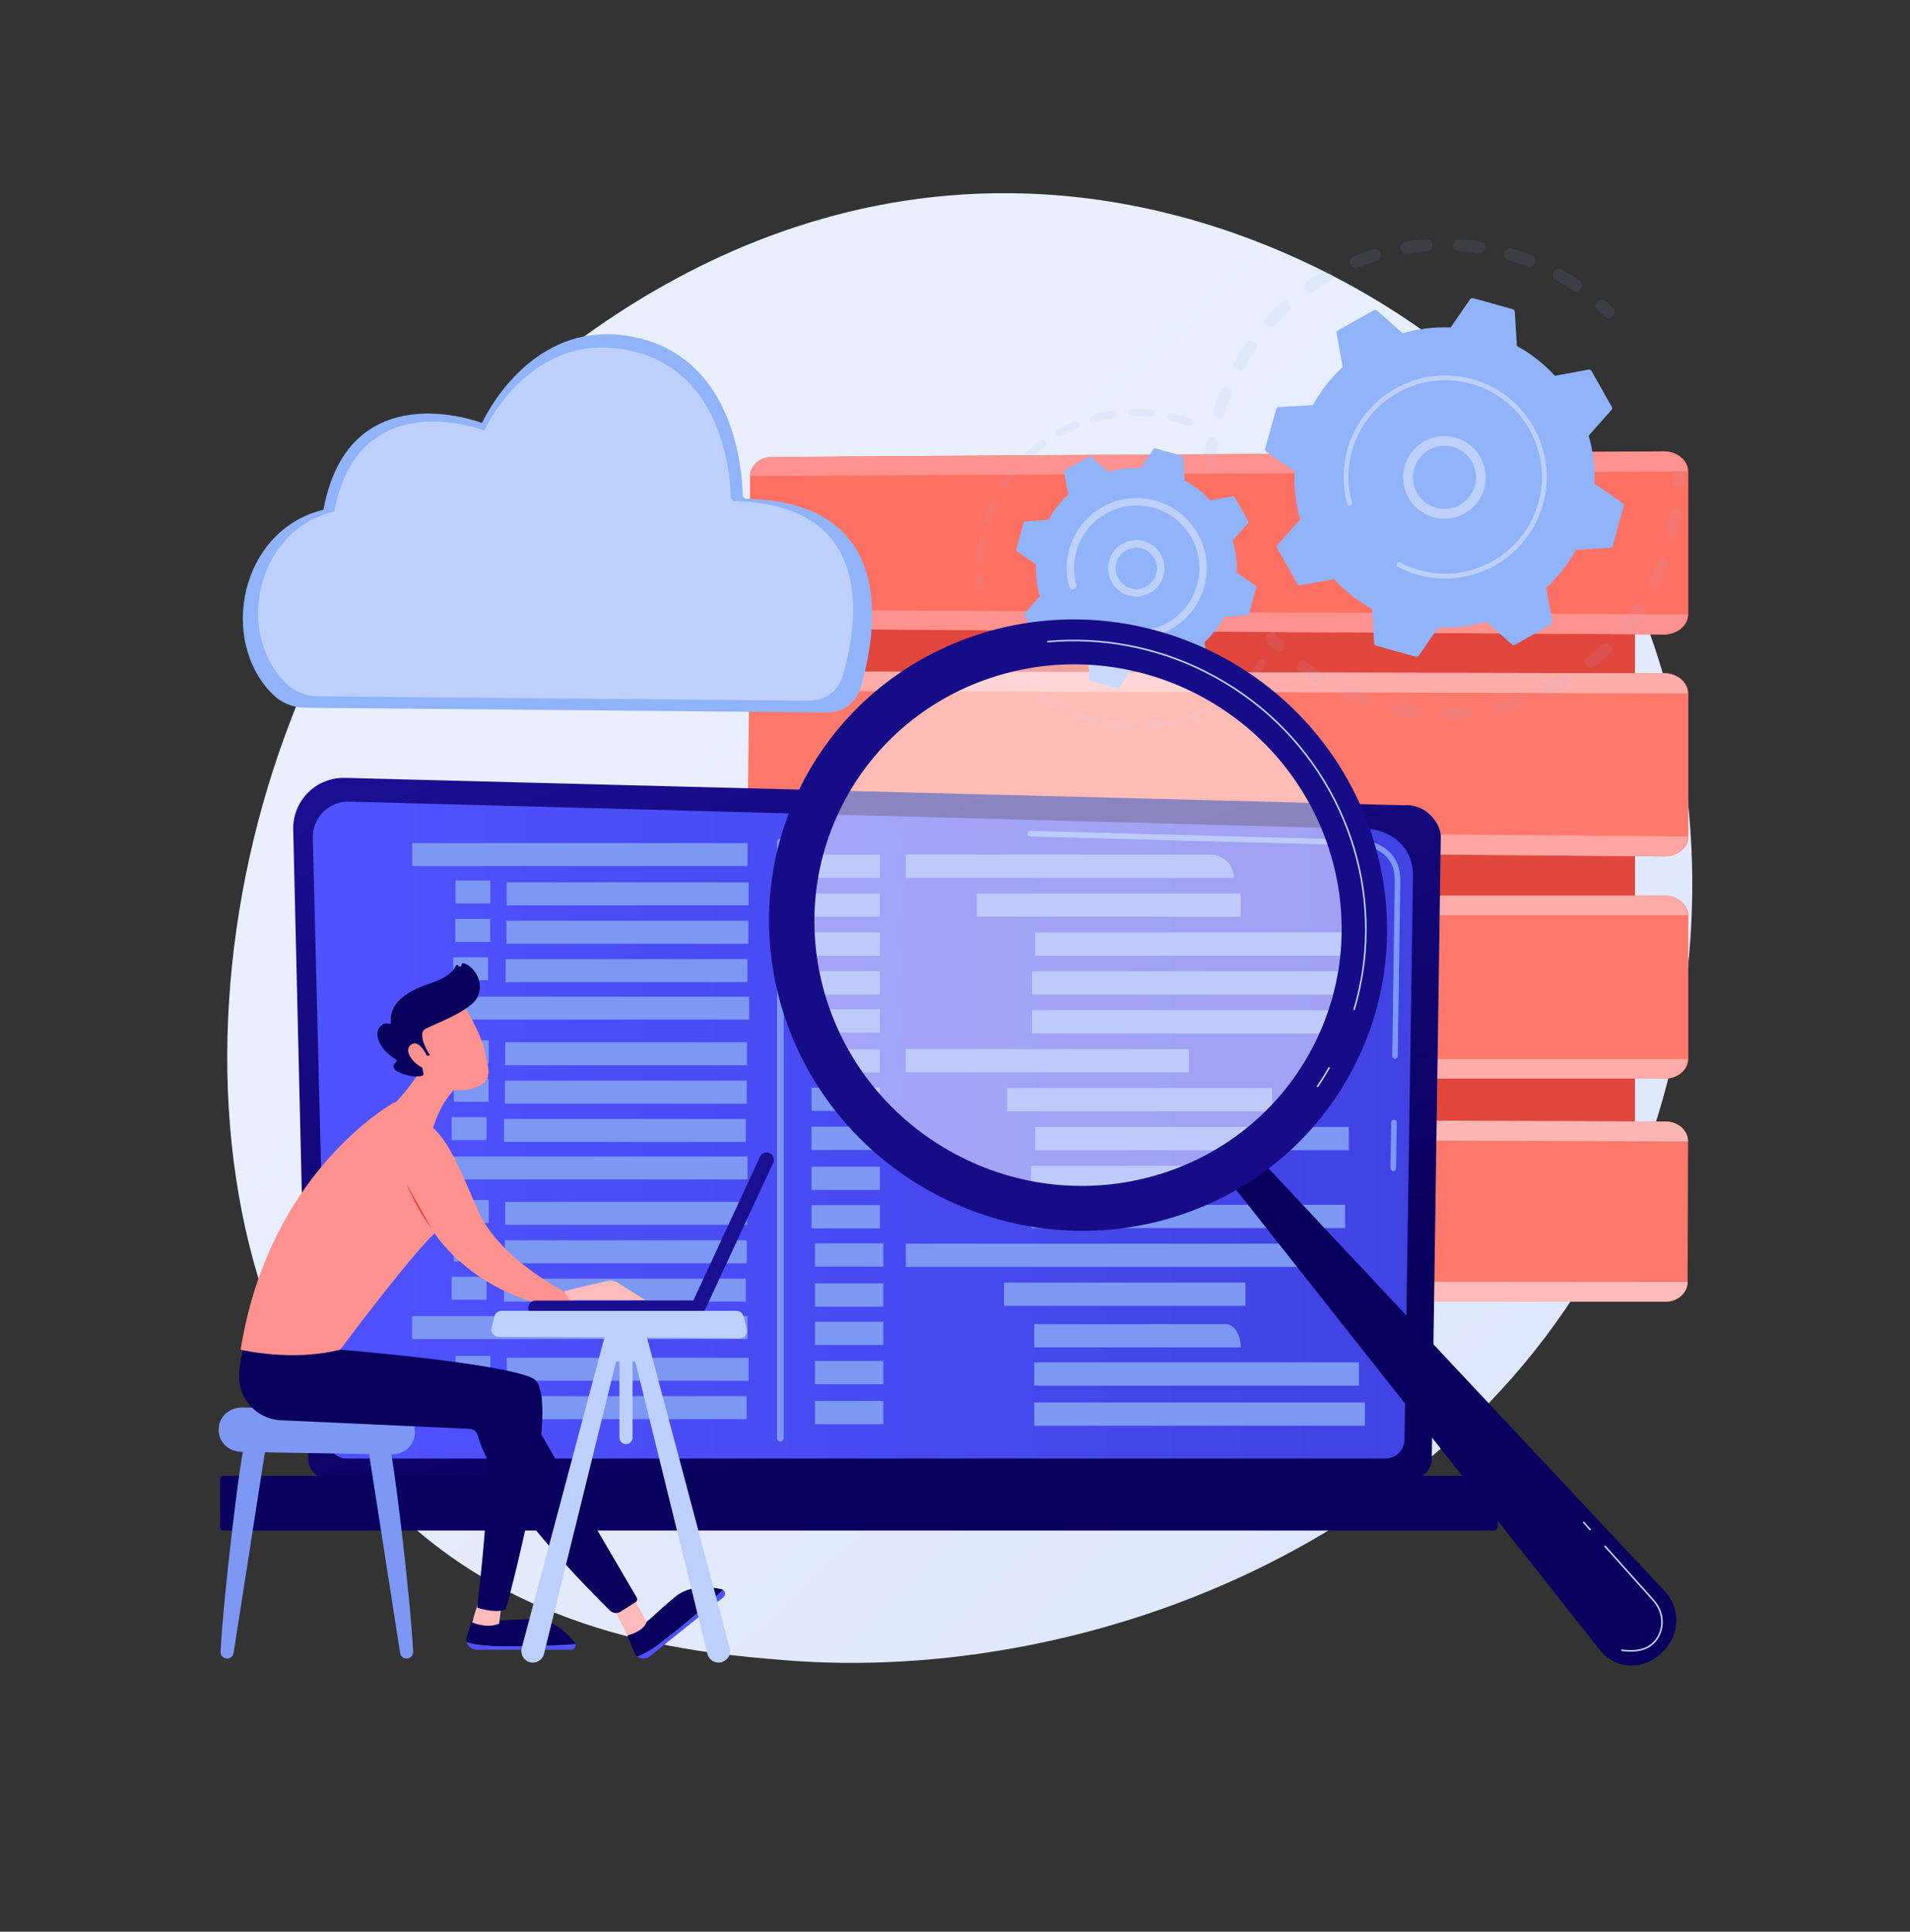 <svg width="524" height="530" viewBox="0 0 524 530" fill="none" xmlns="http://www.w3.org/2000/svg">
<rect x="0" y="0" width="524" height="530" fill="#333333" stroke="none"/>
<path d="M447.418 326.404C406.701 421.575 299.222 462.449 215.01 455.483C192.016 453.58 145.754 449.751 109.63 415.592C40.264 349.989 50.944 212.863 117.352 132.13C125.904 121.734 185.098 52.077 277.343 53.009C344.881 53.692 392.285 91.843 398.048 96.596C405.329 102.599 421.39 116.867 435.864 139.503C469.873 192.686 472.861 266.931 447.418 326.404Z" fill="url(#paint0_linear_202:2249)"/>
<path d="M448.554 148.706H219.897V340.31H448.554V148.706Z" fill="url(#paint1_linear_202:2249)"/>
<path d="M456.487 123.847L211.815 125.386C208.497 125.407 205.759 127.836 205.759 130.81V167.315C205.759 170.18 208.342 172.526 211.536 172.539L456.488 174.08C460.121 174.103 463.18 171.64 463.18 168.58V129.359C463.18 126.287 460.125 123.824 456.487 123.847Z" fill="url(#paint2_linear_202:2249)"/>
<path d="M456.375 123.847L211.533 125.387C208.339 125.407 205.752 127.746 205.752 130.61L462.957 129.348C462.957 126.287 460.008 123.824 456.375 123.847Z" fill="url(#paint3_linear_202:2249)"/>
<path d="M211.533 172.539L456.375 174.08C460.008 174.103 462.957 171.64 462.957 168.58L205.752 167.318C205.752 170.179 208.339 172.518 211.533 172.539Z" fill="url(#paint4_linear_202:2249)"/>
<path d="M456.683 184.721L211.824 184.213C208.4 184.213 205.567 186.683 205.531 189.747L205.062 227.429C205.026 230.392 207.667 232.817 210.972 232.846L456.672 234.994C460.205 235.024 463.185 232.562 463.185 229.494V190.265C463.18 187.21 460.209 184.728 456.683 184.721Z" fill="url(#paint5_linear_202:2249)"/>
<path d="M456.57 184.721L211.543 184.211C208.246 184.211 205.547 186.59 205.511 189.541L462.963 190.265C462.957 187.21 460.096 184.728 456.57 184.721Z" fill="url(#paint6_linear_202:2249)"/>
<path d="M210.964 232.846L456.556 234.994C460.09 235.024 462.958 232.562 462.958 229.494L205.049 227.429C205.012 230.391 207.66 232.817 210.964 232.846Z" fill="url(#paint7_linear_202:2249)"/>
<path d="M456.788 245.727H212.158C208.621 245.727 205.759 248.332 205.759 251.516V290.531C205.759 293.592 208.508 295.944 211.921 295.944H456.788C460.195 295.944 463.18 293.592 463.18 290.531V251.302C463.18 248.239 460.195 245.727 456.788 245.727Z" fill="url(#paint8_linear_202:2249)"/>
<path d="M456.787 245.727H211.921C208.514 245.727 205.752 248.164 205.752 251.09H462.957C462.957 248.164 460.194 245.727 456.787 245.727Z" fill="url(#paint9_linear_202:2249)"/>
<path d="M211.921 295.944H456.787C460.194 295.944 462.957 293.506 462.957 290.581H205.752C205.752 293.512 208.514 295.944 211.921 295.944Z" fill="url(#paint10_linear_202:2249)"/>
<path d="M457.047 307.722L212.28 306.764C208.678 306.749 205.759 309.317 205.759 312.496V351.514C205.759 354.574 208.568 357.056 212.035 357.056L456.918 357.15C460.266 357.15 462.984 354.717 462.997 351.712L463.105 313.191C463.105 310.184 460.397 307.735 457.047 307.722Z" fill="url(#paint11_linear_202:2249)"/>
<path d="M457.046 307.722L212.035 306.762C208.562 306.749 205.752 309.223 205.752 312.284L463.096 313.191C463.105 310.184 460.397 307.735 457.046 307.722Z" fill="url(#paint12_linear_202:2249)"/>
<path d="M212.033 357.056L456.915 357.15C460.263 357.15 462.982 354.717 462.994 351.712L205.759 351.514C205.753 354.573 208.565 357.056 212.033 357.056Z" fill="url(#paint13_linear_202:2249)"/>
<g opacity="0.3">
<path opacity="0.3" d="M331.665 128.903C331.263 128.832 330.901 128.616 330.65 128.296C330.398 127.975 330.273 127.573 330.3 127.166C330.424 125.303 330.631 123.42 330.915 121.566C330.948 121.352 331.022 121.146 331.134 120.96C331.247 120.775 331.394 120.613 331.569 120.485C331.744 120.356 331.942 120.263 332.153 120.212C332.363 120.16 332.582 120.15 332.796 120.183H332.827C333.254 120.256 333.635 120.495 333.888 120.847C334.141 121.199 334.245 121.636 334.179 122.064C333.908 123.825 333.711 125.616 333.592 127.384C333.563 127.821 333.361 128.229 333.032 128.518C332.702 128.806 332.271 128.952 331.834 128.923C331.779 128.918 331.721 128.911 331.665 128.903ZM334.221 114.739C334.156 114.728 334.092 114.713 334.03 114.694C333.61 114.569 333.257 114.282 333.048 113.897C332.839 113.512 332.792 113.059 332.917 112.639C333.451 110.843 334.074 109.051 334.749 107.316C334.909 106.908 335.224 106.581 335.625 106.405C336.027 106.23 336.482 106.221 336.889 106.381C337.297 106.541 337.625 106.856 337.8 107.258C337.976 107.659 337.984 108.114 337.824 108.522C337.176 110.173 336.591 111.874 336.088 113.587C335.971 113.974 335.716 114.305 335.373 114.517C335.029 114.73 334.619 114.809 334.221 114.739ZM339.832 101.491C339.571 101.446 339.325 101.338 339.114 101.178C338.903 101.018 338.734 100.81 338.62 100.571C338.507 100.332 338.453 100.069 338.462 99.804C338.471 99.54 338.544 99.281 338.674 99.051C339.591 97.422 340.593 95.812 341.648 94.275C341.767 94.088 341.923 93.928 342.105 93.803C342.288 93.678 342.493 93.591 342.71 93.547C342.927 93.503 343.15 93.503 343.367 93.546C343.584 93.59 343.789 93.677 343.972 93.802C344.155 93.927 344.31 94.087 344.43 94.273C344.549 94.459 344.63 94.667 344.668 94.885C344.706 95.103 344.699 95.326 344.649 95.541C344.599 95.757 344.506 95.96 344.376 96.139C343.373 97.605 342.424 99.133 341.551 100.68C341.383 100.976 341.127 101.212 340.82 101.357C340.512 101.502 340.167 101.549 339.832 101.491ZM348.267 89.827C347.957 89.774 347.669 89.633 347.437 89.42C347.277 89.274 347.147 89.098 347.055 88.902C346.963 88.706 346.91 88.493 346.9 88.276C346.89 88.06 346.922 87.843 346.996 87.639C347.07 87.435 347.183 87.248 347.329 87.087C348.589 85.704 349.925 84.359 351.299 83.088C351.458 82.941 351.645 82.827 351.848 82.751C352.052 82.676 352.268 82.642 352.485 82.65C352.702 82.659 352.915 82.71 353.112 82.801C353.309 82.892 353.486 83.02 353.633 83.18C353.78 83.339 353.895 83.526 353.97 83.729C354.045 83.933 354.08 84.149 354.071 84.366C354.063 84.582 354.012 84.796 353.921 84.993C353.83 85.189 353.701 85.367 353.542 85.514C352.239 86.72 350.969 87.998 349.772 89.313C349.584 89.519 349.348 89.674 349.085 89.763C348.822 89.853 348.54 89.875 348.267 89.827ZM359.091 80.338C358.769 80.282 358.47 80.132 358.233 79.906C357.997 79.68 357.833 79.388 357.762 79.069C357.691 78.749 357.716 78.416 357.835 78.111C357.953 77.806 358.16 77.543 358.428 77.356C359.961 76.289 361.56 75.273 363.182 74.337C363.37 74.228 363.578 74.158 363.793 74.129C364.008 74.101 364.226 74.116 364.436 74.172C364.645 74.228 364.842 74.325 365.014 74.457C365.186 74.589 365.33 74.754 365.439 74.942C365.547 75.129 365.618 75.337 365.646 75.552C365.674 75.767 365.66 75.986 365.604 76.195C365.547 76.404 365.45 76.601 365.318 76.773C365.186 76.945 365.022 77.09 364.834 77.198C363.292 78.087 361.771 79.053 360.315 80.066C359.959 80.315 359.519 80.413 359.091 80.338ZM371.743 73.481C371.389 73.42 371.065 73.245 370.82 72.984C370.574 72.722 370.42 72.387 370.382 72.03C370.343 71.673 370.422 71.314 370.606 71.005C370.79 70.697 371.069 70.457 371.402 70.322C373.138 69.618 374.92 68.982 376.706 68.429C376.915 68.357 377.137 68.329 377.357 68.344C377.577 68.36 377.793 68.42 377.99 68.52C378.186 68.62 378.361 68.759 378.504 68.928C378.646 69.097 378.753 69.293 378.818 69.504C378.884 69.716 378.906 69.938 378.884 70.157C378.862 70.377 378.796 70.591 378.69 70.785C378.585 70.979 378.441 71.15 378.268 71.287C378.095 71.425 377.896 71.526 377.683 71.585C375.985 72.111 374.29 72.716 372.643 73.383C372.359 73.5 372.047 73.534 371.743 73.481ZM432.064 79.917C431.832 79.877 431.611 79.787 431.417 79.654C429.949 78.655 428.419 77.707 426.868 76.836C426.679 76.73 426.512 76.588 426.378 76.417C426.244 76.247 426.145 76.052 426.086 75.843C426.028 75.634 426.011 75.416 426.036 75.2C426.062 74.985 426.13 74.777 426.236 74.588C426.342 74.399 426.485 74.232 426.655 74.098C426.825 73.964 427.021 73.865 427.229 73.806C427.438 73.748 427.656 73.731 427.872 73.756C428.087 73.782 428.295 73.85 428.484 73.956C430.118 74.874 431.731 75.871 433.276 76.923C433.588 77.135 433.818 77.449 433.928 77.81C434.037 78.171 434.019 78.559 433.878 78.909C433.736 79.259 433.479 79.55 433.149 79.734C432.819 79.917 432.436 79.982 432.064 79.917ZM385.589 69.6C385.205 69.532 384.856 69.331 384.606 69.031C384.355 68.732 384.219 68.353 384.221 67.963C384.223 67.572 384.363 67.195 384.617 66.898C384.871 66.601 385.221 66.403 385.607 66.34C387.452 66.041 389.334 65.818 391.199 65.677C391.418 65.656 391.64 65.678 391.85 65.744C392.06 65.809 392.255 65.915 392.424 66.057C392.592 66.199 392.731 66.373 392.831 66.569C392.932 66.765 392.992 66.979 393.008 67.199C393.025 67.418 392.997 67.639 392.927 67.848C392.857 68.056 392.746 68.249 392.601 68.414C392.455 68.58 392.278 68.714 392.08 68.81C391.882 68.906 391.667 68.961 391.447 68.973C389.675 69.106 387.889 69.317 386.137 69.601C385.955 69.631 385.77 69.63 385.589 69.6ZM419.329 73.218C419.219 73.199 419.112 73.169 419.009 73.128C417.355 72.483 415.65 71.901 413.943 71.391C413.73 71.334 413.531 71.235 413.357 71.1C413.183 70.964 413.038 70.796 412.93 70.603C412.822 70.411 412.754 70.199 412.729 69.98C412.704 69.761 412.724 69.539 412.786 69.327C412.849 69.116 412.953 68.919 413.092 68.748C413.232 68.578 413.404 68.437 413.599 68.334C413.794 68.231 414.008 68.168 414.228 68.148C414.447 68.129 414.669 68.154 414.878 68.222C416.674 68.753 418.468 69.365 420.209 70.044C420.589 70.193 420.901 70.478 421.084 70.844C421.266 71.21 421.307 71.631 421.197 72.025C421.088 72.419 420.836 72.758 420.491 72.978C420.146 73.197 419.732 73.28 419.329 73.212V73.218ZM399.958 68.915C399.543 68.841 399.173 68.61 398.922 68.272C398.671 67.933 398.559 67.511 398.609 67.093C398.659 66.674 398.867 66.29 399.19 66.02C399.514 65.75 399.928 65.613 400.349 65.638C402.213 65.76 404.097 65.963 405.949 66.243H405.983C406.197 66.278 406.403 66.355 406.587 66.469C406.772 66.583 406.932 66.732 407.059 66.908C407.185 67.084 407.276 67.283 407.326 67.495C407.376 67.706 407.384 67.924 407.349 68.138C407.314 68.353 407.237 68.558 407.123 68.742C407.009 68.927 406.86 69.087 406.684 69.214C406.508 69.341 406.309 69.431 406.098 69.481C405.887 69.531 405.668 69.539 405.454 69.504C403.695 69.238 401.905 69.045 400.135 68.925C400.077 68.927 400.018 68.919 399.96 68.909L399.958 68.915Z" fill="#91B3FA"/>
<path opacity="0.3" d="M441.021 87.286C440.693 87.228 440.39 87.072 440.153 86.838C439.548 86.241 438.918 85.644 438.284 85.068C438.124 84.922 437.994 84.746 437.901 84.55C437.809 84.354 437.756 84.141 437.746 83.924C437.735 83.708 437.768 83.491 437.841 83.287C437.915 83.083 438.028 82.895 438.173 82.735C438.319 82.574 438.496 82.444 438.692 82.352C438.888 82.259 439.101 82.206 439.317 82.196C439.534 82.186 439.751 82.218 439.955 82.292C440.159 82.365 440.347 82.478 440.507 82.624C441.174 83.23 441.836 83.857 442.474 84.487C442.726 84.734 442.891 85.055 442.947 85.403C443.003 85.751 442.946 86.108 442.784 86.422C442.622 86.735 442.364 86.989 442.048 87.145C441.732 87.301 441.374 87.352 441.027 87.29L441.021 87.286Z" fill="#91B3FA"/>
</g>
<g opacity="0.3">
<path opacity="0.3" d="M460.209 133.855C459.822 133.788 459.472 133.585 459.221 133.283C458.97 132.981 458.835 132.599 458.84 132.207C458.85 131.356 458.84 130.489 458.818 129.634C458.805 129.196 458.967 128.771 459.268 128.452C459.569 128.133 459.984 127.947 460.422 127.934C460.86 127.922 461.285 128.084 461.603 128.384C461.922 128.685 462.108 129.1 462.121 129.538C462.147 130.44 462.154 131.351 462.144 132.247C462.141 132.464 462.096 132.679 462.01 132.878C461.925 133.078 461.801 133.259 461.646 133.41C461.49 133.562 461.307 133.681 461.105 133.762C460.903 133.842 460.688 133.883 460.471 133.88C460.383 133.878 460.296 133.87 460.209 133.855Z" fill="#91B3FA"/>
<path opacity="0.3" d="M384.974 196.523C384.225 196.395 383.476 196.252 382.725 196.096C382.3 196.003 381.93 195.745 381.693 195.38C381.457 195.015 381.374 194.571 381.463 194.146C381.551 193.72 381.804 193.346 382.166 193.105C382.529 192.865 382.971 192.776 383.398 192.86C385.135 193.219 386.872 193.508 388.595 193.72C389.03 193.773 389.426 193.997 389.696 194.342C389.966 194.687 390.087 195.126 390.034 195.561C389.98 195.996 389.757 196.391 389.411 196.661C389.066 196.931 388.628 197.053 388.193 196.999C387.126 196.869 386.044 196.708 384.974 196.523ZM374.328 193.741C374.235 193.726 374.144 193.702 374.056 193.67C372.319 193.055 370.582 192.359 368.912 191.602C368.714 191.513 368.536 191.386 368.388 191.227C368.239 191.069 368.124 190.883 368.047 190.68C367.892 190.271 367.907 189.816 368.087 189.417C368.267 189.018 368.599 188.706 369.009 188.552C369.419 188.397 369.873 188.412 370.272 188.592C371.864 189.316 373.507 189.971 375.159 190.557C375.548 190.696 375.872 190.975 376.066 191.34C376.259 191.706 376.309 192.13 376.204 192.531C376.1 192.931 375.849 193.277 375.502 193.501C375.154 193.726 374.735 193.811 374.328 193.741ZM396.878 197.458C396.471 197.389 396.105 197.171 395.851 196.845C395.597 196.52 395.475 196.111 395.507 195.7C395.54 195.288 395.725 194.904 396.027 194.622C396.328 194.341 396.725 194.182 397.137 194.178C398.883 194.152 400.65 194.051 402.392 193.877C402.611 193.85 402.834 193.866 403.046 193.926C403.259 193.986 403.457 194.087 403.629 194.225C403.802 194.363 403.945 194.533 404.051 194.727C404.156 194.921 404.222 195.134 404.244 195.354C404.266 195.573 404.243 195.795 404.178 196.006C404.113 196.217 404.006 196.412 403.864 196.581C403.722 196.75 403.547 196.889 403.351 196.989C403.154 197.09 402.94 197.15 402.719 197.166C400.886 197.348 399.023 197.455 397.186 197.483C397.083 197.484 396.98 197.476 396.878 197.458ZM361.577 187.57C361.365 187.533 361.162 187.454 360.979 187.34C359.421 186.359 357.885 185.298 356.416 184.189C356.243 184.059 356.097 183.895 355.987 183.708C355.877 183.521 355.805 183.314 355.775 183.099C355.745 182.885 355.758 182.666 355.812 182.456C355.867 182.246 355.962 182.049 356.093 181.876C356.223 181.703 356.387 181.557 356.574 181.447C356.761 181.337 356.968 181.265 357.182 181.235C357.397 181.205 357.616 181.217 357.826 181.272C358.036 181.326 358.233 181.422 358.406 181.552C359.801 182.606 361.259 183.612 362.739 184.544C363.062 184.748 363.303 185.057 363.424 185.42C363.544 185.782 363.535 186.174 363.399 186.531C363.262 186.887 363.007 187.185 362.676 187.375C362.344 187.564 361.958 187.633 361.581 187.57H361.577ZM410.915 195.675C410.541 195.61 410.201 195.418 409.951 195.131C409.702 194.844 409.559 194.48 409.547 194.101C409.535 193.721 409.653 193.348 409.883 193.046C410.113 192.744 410.441 192.53 410.81 192.44C412.505 192.032 414.207 191.544 415.875 190.993C416.081 190.925 416.298 190.897 416.515 190.913C416.731 190.928 416.942 190.986 417.136 191.084C417.33 191.181 417.503 191.315 417.645 191.479C417.787 191.643 417.895 191.834 417.964 192.039C418.032 192.245 418.059 192.462 418.044 192.679C418.028 192.895 417.97 193.106 417.873 193.3C417.776 193.494 417.642 193.667 417.478 193.809C417.314 193.951 417.123 194.059 416.917 194.128C415.168 194.707 413.376 195.223 411.59 195.653C411.369 195.707 411.14 195.714 410.917 195.675H410.915ZM424.231 190.86C423.887 190.8 423.571 190.633 423.328 190.383C423.085 190.133 422.928 189.813 422.878 189.467C422.828 189.122 422.889 188.77 423.051 188.462C423.214 188.153 423.469 187.904 423.782 187.75C425.352 186.977 426.908 186.13 428.413 185.231C428.789 185.006 429.239 184.939 429.664 185.045C430.089 185.151 430.454 185.422 430.68 185.797C430.905 186.173 430.972 186.623 430.866 187.048C430.76 187.473 430.489 187.838 430.114 188.064C428.536 189.01 426.899 189.902 425.248 190.714C424.934 190.872 424.578 190.925 424.232 190.866L424.231 190.86ZM436.177 183.257C435.863 183.203 435.572 183.06 435.338 182.844C435.104 182.628 434.938 182.35 434.858 182.042C434.779 181.734 434.79 181.409 434.891 181.108C434.992 180.806 435.177 180.54 435.425 180.341C436.79 179.244 438.125 178.079 439.391 176.876C439.548 176.724 439.733 176.604 439.936 176.524C440.139 176.444 440.356 176.405 440.575 176.409C440.793 176.414 441.008 176.461 441.208 176.55C441.408 176.638 441.588 176.765 441.739 176.923C441.889 177.081 442.007 177.268 442.085 177.472C442.162 177.676 442.199 177.893 442.192 178.112C442.185 178.33 442.136 178.545 442.045 178.743C441.955 178.942 441.826 179.121 441.666 179.27C440.335 180.536 438.931 181.764 437.494 182.917C437.311 183.066 437.099 183.174 436.871 183.233C436.643 183.293 436.406 183.303 436.174 183.263L436.177 183.257ZM446.18 173.23C445.897 173.182 445.632 173.06 445.41 172.878C445.188 172.695 445.018 172.458 444.916 172.19C444.813 171.922 444.783 171.631 444.827 171.347C444.871 171.064 444.988 170.796 445.167 170.572C446.26 169.204 447.306 167.775 448.276 166.322C448.396 166.142 448.551 165.987 448.732 165.866C448.912 165.745 449.115 165.661 449.327 165.619C449.54 165.576 449.76 165.576 449.972 165.619C450.185 165.661 450.388 165.745 450.568 165.865C450.749 165.986 450.904 166.14 451.025 166.321C451.145 166.501 451.229 166.704 451.272 166.917C451.314 167.129 451.315 167.349 451.272 167.562C451.23 167.774 451.146 167.977 451.026 168.158C450.004 169.689 448.903 171.197 447.752 172.634C447.569 172.868 447.326 173.048 447.048 173.155C446.771 173.262 446.47 173.292 446.177 173.242L446.18 173.23ZM453.741 161.248C453.489 161.204 453.25 161.103 453.044 160.951C452.838 160.8 452.669 160.602 452.552 160.374C452.436 160.146 452.373 159.895 452.37 159.639C452.367 159.383 452.424 159.13 452.535 158.899C453.297 157.327 454.001 155.704 454.63 154.071C454.707 153.868 454.824 153.683 454.974 153.526C455.123 153.369 455.302 153.242 455.5 153.154C455.699 153.066 455.912 153.018 456.129 153.012C456.346 153.007 456.562 153.044 456.764 153.122C456.967 153.199 457.152 153.316 457.309 153.466C457.467 153.615 457.593 153.794 457.681 153.992C457.769 154.191 457.818 154.404 457.823 154.621C457.829 154.838 457.792 155.054 457.714 155.256C457.052 156.976 456.31 158.686 455.508 160.341C455.352 160.664 455.095 160.929 454.776 161.094C454.457 161.258 454.092 161.315 453.738 161.254L453.741 161.248ZM458.481 147.907C458.447 147.901 458.414 147.894 458.381 147.885C458.17 147.835 457.971 147.744 457.795 147.618C457.619 147.491 457.47 147.33 457.356 147.146C457.242 146.961 457.165 146.756 457.131 146.542C457.096 146.328 457.104 146.109 457.154 145.898C457.443 144.645 457.711 143.368 457.929 142.1C458.009 141.643 458.083 141.184 458.152 140.727C458.184 140.512 458.259 140.306 458.371 140.12C458.483 139.934 458.63 139.772 458.805 139.643C458.98 139.514 459.178 139.421 459.389 139.368C459.6 139.316 459.819 139.306 460.034 139.339C460.25 139.369 460.457 139.441 460.645 139.553C460.832 139.664 460.995 139.812 461.124 139.987C461.254 140.162 461.347 140.362 461.398 140.574C461.449 140.786 461.457 141.005 461.422 141.22C461.349 141.703 461.272 142.185 461.189 142.668C460.959 144.001 460.684 145.344 460.371 146.662C460.275 147.073 460.026 147.432 459.674 147.665C459.322 147.898 458.894 147.987 458.478 147.914L458.481 147.907Z" fill="#91B3FA"/>
<path opacity="0.3" d="M350.471 178.713C350.137 178.655 349.828 178.495 349.588 178.255C348.954 177.624 348.322 176.967 347.706 176.303C347.409 175.981 347.252 175.554 347.269 175.117C347.287 174.679 347.477 174.266 347.799 173.969C348.121 173.671 348.548 173.514 348.986 173.531C349.423 173.549 349.836 173.739 350.134 174.061C350.712 174.692 351.316 175.316 351.917 175.915C352.166 176.163 352.329 176.483 352.383 176.83C352.438 177.177 352.38 177.533 352.219 177.844C352.057 178.156 351.801 178.409 351.486 178.565C351.171 178.721 350.815 178.773 350.469 178.713H350.471Z" fill="#91B3FA"/>
</g>
<path d="M355.931 160.216C356.01 160.356 356.131 160.469 356.276 160.537C356.422 160.605 356.585 160.626 356.743 160.597L365.987 158.904C368.998 162.181 372.522 164.946 376.422 167.09L376.985 176.464C376.995 176.624 377.054 176.778 377.155 176.903C377.256 177.028 377.393 177.118 377.548 177.161L388.403 180.192C388.558 180.235 388.722 180.228 388.873 180.174C389.024 180.119 389.154 180.019 389.245 179.887L394.58 172.158C399.028 172.345 403.477 171.804 407.75 170.557L414.781 176.794C414.902 176.9 415.052 176.967 415.212 176.984C415.372 177 415.533 176.967 415.673 176.888L425.493 171.353C425.633 171.274 425.745 171.154 425.813 171.008C425.881 170.863 425.902 170.699 425.874 170.541L424.18 161.297C427.457 158.287 430.222 154.762 432.365 150.862L441.74 150.299C441.901 150.29 442.054 150.231 442.179 150.13C442.304 150.029 442.395 149.891 442.438 149.736L445.467 138.882C445.51 138.727 445.504 138.562 445.45 138.411C445.395 138.26 445.294 138.129 445.162 138.038L437.433 132.703C437.622 128.256 437.084 123.807 435.841 119.533L442.076 112.502C442.183 112.382 442.249 112.231 442.267 112.071C442.284 111.912 442.25 111.75 442.172 111.61L436.636 101.79C436.557 101.651 436.437 101.539 436.291 101.47C436.146 101.402 435.983 101.381 435.825 101.41L426.581 103.105C423.571 99.827 420.047 97.062 416.146 94.919L415.575 85.536C415.565 85.376 415.505 85.222 415.405 85.097C415.304 84.972 415.166 84.882 415.012 84.838L404.157 81.809C404.002 81.766 403.838 81.772 403.687 81.827C403.536 81.881 403.405 81.982 403.315 82.114L397.978 89.843C393.53 89.657 389.082 90.197 384.808 91.442L377.774 85.212C377.654 85.105 377.503 85.039 377.344 85.022C377.184 85.005 377.023 85.038 376.883 85.116L367.064 90.652C366.924 90.731 366.812 90.852 366.744 90.997C366.676 91.143 366.655 91.306 366.683 91.464L368.377 100.706C365.099 103.717 362.334 107.241 360.191 111.141L350.817 111.704C350.656 111.714 350.503 111.774 350.378 111.874C350.253 111.975 350.162 112.113 350.119 112.267L347.09 123.122C347.047 123.277 347.053 123.441 347.107 123.592C347.162 123.743 347.262 123.873 347.394 123.964L355.124 129.301C354.935 133.748 355.472 138.197 356.716 142.471L350.493 149.506C350.386 149.626 350.319 149.777 350.302 149.937C350.285 150.097 350.318 150.258 350.397 150.398L355.931 160.216Z" fill="#91B3FA"/>
<path d="M394.343 142.164C391.451 141.665 388.865 140.063 387.129 137.696C385.394 135.329 384.643 132.382 385.036 129.473C385.429 126.565 386.935 123.922 389.236 122.101C391.538 120.279 394.456 119.421 397.377 119.707C400.298 119.993 402.994 121.401 404.899 123.634C406.804 125.867 407.768 128.752 407.59 131.681C407.411 134.611 406.103 137.357 403.942 139.342C401.78 141.328 398.933 142.397 395.998 142.326C395.443 142.312 394.89 142.258 394.343 142.164ZM397.779 122.442C397.355 122.369 396.926 122.327 396.496 122.316C394.257 122.264 392.085 123.081 390.437 124.597C388.788 126.113 387.791 128.209 387.655 130.444C387.519 132.68 388.256 134.881 389.709 136.585C391.162 138.289 393.219 139.363 395.448 139.582C397.677 139.801 399.904 139.147 401.661 137.758C403.418 136.369 404.568 134.354 404.87 132.134C405.172 129.915 404.601 127.666 403.279 125.858C401.957 124.051 399.985 122.826 397.779 122.442Z" fill="#BDD0FB"/>
<path d="M391.782 158.335C390.841 158.172 389.909 157.962 388.989 157.705C388.7 157.624 388.41 157.537 388.121 157.447C386.699 157.001 385.316 156.443 383.983 155.777L383.929 155.75L383.776 155.672L383.478 155.517C383.354 155.452 383.255 155.35 383.193 155.224C383.132 155.099 383.111 154.958 383.135 154.821C383.147 154.752 383.169 154.686 383.201 154.624C383.242 154.547 383.297 154.479 383.364 154.424C383.43 154.368 383.507 154.327 383.59 154.301C383.673 154.275 383.76 154.266 383.846 154.274C383.932 154.282 384.016 154.307 384.093 154.347C387.803 156.299 391.922 157.344 396.114 157.399C400.306 157.453 404.451 156.514 408.211 154.66C411.97 152.805 415.237 150.088 417.745 146.728C420.253 143.369 421.931 139.464 422.64 135.333C423.744 128.86 422.41 122.208 418.895 116.662C415.381 111.115 409.935 107.068 403.611 105.303C389.51 101.369 374.849 109.638 370.917 123.731C370.675 124.598 370.477 125.476 370.323 126.362C369.661 130.192 369.85 134.12 370.876 137.868C370.903 137.953 370.912 138.043 370.903 138.131C370.895 138.22 370.868 138.305 370.826 138.384C370.783 138.462 370.725 138.53 370.655 138.585C370.586 138.641 370.505 138.681 370.42 138.705C370.334 138.728 370.244 138.734 370.156 138.722C370.068 138.71 369.983 138.68 369.907 138.635C369.83 138.589 369.764 138.529 369.711 138.457C369.659 138.385 369.621 138.304 369.601 138.217C368.275 133.357 368.29 128.229 369.643 123.377C373.772 108.578 389.174 99.901 403.967 104.029C410.606 105.884 416.321 110.133 420.01 115.956C423.698 121.778 425.099 128.761 423.94 135.556C423.777 136.498 423.566 137.432 423.309 138.353C421.455 144.993 417.205 150.709 411.381 154.398C405.558 158.087 398.573 159.487 391.778 158.326L391.782 158.335Z" fill="#BDD0FB"/>
<g opacity="0.3">
<path opacity="0.3" d="M268.697 162.198C268.479 162.161 268.279 162.054 268.128 161.894C267.976 161.733 267.882 161.527 267.858 161.308C267.759 160.448 267.684 159.571 267.638 158.702C267.623 158.432 267.716 158.167 267.897 157.966C268.077 157.764 268.331 157.643 268.601 157.628C268.871 157.613 269.136 157.706 269.338 157.887C269.539 158.068 269.661 158.321 269.676 158.591C269.72 159.416 269.79 160.251 269.885 161.072C269.905 161.23 269.887 161.39 269.833 161.54C269.78 161.689 269.691 161.824 269.575 161.934C269.46 162.043 269.32 162.123 269.167 162.168C269.015 162.214 268.854 162.222 268.697 162.193V162.198Z" fill="#91B3FA"/>
<path opacity="0.3" d="M268.521 154.35C268.272 154.309 268.047 154.175 267.891 153.976C267.735 153.777 267.659 153.527 267.678 153.275C267.782 151.781 267.962 150.293 268.217 148.817C268.27 148.509 268.328 148.199 268.388 147.89C268.447 147.628 268.604 147.4 268.827 147.25C269.049 147.1 269.32 147.04 269.584 147.082C269.85 147.134 270.084 147.288 270.236 147.513C270.387 147.737 270.443 148.012 270.392 148.278C270.334 148.575 270.28 148.871 270.229 149.166C269.985 150.573 269.813 151.991 269.713 153.415C269.704 153.549 269.669 153.68 269.609 153.8C269.549 153.92 269.467 154.027 269.366 154.115C269.264 154.203 269.147 154.27 269.02 154.313C268.893 154.356 268.759 154.373 268.625 154.363L268.521 154.35ZM270.547 143.952C270.498 143.943 270.45 143.931 270.402 143.917C270.145 143.833 269.931 143.65 269.808 143.409C269.685 143.168 269.663 142.888 269.747 142.63C270.307 140.907 270.972 139.22 271.738 137.578C271.853 137.332 272.061 137.143 272.316 137.051C272.571 136.959 272.852 136.972 273.097 137.087C273.342 137.202 273.532 137.41 273.624 137.665C273.716 137.92 273.703 138.201 273.588 138.446C272.856 140.012 272.222 141.622 271.687 143.266C271.611 143.497 271.454 143.694 271.244 143.82C271.035 143.946 270.788 143.993 270.547 143.952ZM275.034 134.355C274.903 134.33 274.777 134.281 274.664 134.21C274.436 134.065 274.274 133.836 274.214 133.572C274.154 133.308 274.201 133.031 274.345 132.802C275.311 131.268 276.371 129.795 277.519 128.392C277.603 128.288 277.708 128.202 277.826 128.138C277.944 128.075 278.073 128.035 278.206 128.022C278.34 128.009 278.474 128.022 278.603 128.06C278.731 128.099 278.851 128.162 278.954 128.247C279.058 128.332 279.144 128.436 279.208 128.554C279.271 128.672 279.311 128.802 279.324 128.935C279.337 129.068 279.324 129.203 279.286 129.331C279.247 129.459 279.184 129.579 279.099 129.683C278.004 131.021 276.994 132.426 276.073 133.89C275.965 134.062 275.808 134.198 275.623 134.281C275.438 134.363 275.232 134.389 275.032 134.355H275.034ZM281.743 126.153C281.557 126.122 281.383 126.04 281.241 125.915C281.099 125.791 280.994 125.629 280.939 125.449C280.884 125.268 280.881 125.076 280.929 124.893C280.978 124.711 281.076 124.546 281.214 124.416C282.526 123.166 283.914 121.998 285.37 120.918C285.478 120.838 285.6 120.78 285.73 120.748C285.86 120.715 285.995 120.709 286.128 120.729C286.26 120.748 286.388 120.794 286.502 120.863C286.617 120.932 286.717 121.023 286.797 121.131C286.877 121.238 286.935 121.361 286.967 121.491C287 121.621 287.006 121.756 286.986 121.888C286.967 122.021 286.921 122.148 286.852 122.263C286.783 122.378 286.692 122.478 286.584 122.558C285.197 123.585 283.873 124.697 282.622 125.886C282.506 125.997 282.367 126.079 282.214 126.125C282.061 126.171 281.899 126.181 281.742 126.153H281.743ZM290.25 119.837C290.04 119.805 289.846 119.708 289.694 119.559C289.542 119.411 289.44 119.218 289.404 119.009C289.367 118.8 289.398 118.584 289.49 118.393C289.583 118.202 289.734 118.045 289.92 117.944C291.496 117.051 293.125 116.255 294.798 115.56C294.921 115.509 295.054 115.482 295.188 115.482C295.321 115.482 295.454 115.508 295.578 115.559C295.701 115.61 295.814 115.685 295.909 115.779C296.003 115.874 296.079 115.986 296.13 116.109C296.181 116.233 296.208 116.365 296.208 116.499C296.208 116.633 296.182 116.765 296.131 116.889C296.08 117.013 296.006 117.125 295.911 117.22C295.817 117.315 295.704 117.39 295.581 117.441C293.984 118.104 292.43 118.864 290.926 119.717C290.722 119.834 290.483 119.877 290.25 119.837ZM300.031 115.784C299.797 115.752 299.582 115.639 299.423 115.465C299.263 115.291 299.17 115.067 299.158 114.831C299.146 114.595 299.217 114.363 299.359 114.174C299.5 113.985 299.703 113.851 299.933 113.796C301.678 113.312 303.452 112.938 305.244 112.674C305.377 112.655 305.513 112.662 305.643 112.696C305.773 112.729 305.896 112.788 306.003 112.868C306.111 112.949 306.201 113.05 306.27 113.166C306.338 113.281 306.383 113.409 306.402 113.542C306.421 113.676 306.414 113.811 306.381 113.941C306.347 114.071 306.289 114.194 306.208 114.301C306.127 114.409 306.026 114.499 305.911 114.568C305.795 114.636 305.667 114.681 305.534 114.7C303.825 114.952 302.133 115.309 300.468 115.77C300.325 115.806 300.176 115.811 300.031 115.784ZM310.505 114.243C310.237 114.223 309.987 114.097 309.811 113.893C309.635 113.688 309.548 113.423 309.568 113.154C309.588 112.885 309.714 112.635 309.919 112.46C310.123 112.284 310.389 112.197 310.657 112.217C312.469 112.177 314.282 112.249 316.085 112.432C316.341 112.475 316.571 112.613 316.729 112.819C316.887 113.026 316.96 113.284 316.933 113.543C316.907 113.801 316.783 114.04 316.587 114.21C316.391 114.38 316.137 114.469 315.878 114.459C314.158 114.284 312.43 114.214 310.702 114.252C310.636 114.255 310.57 114.252 310.505 114.242V114.243ZM326.136 116.813C326.076 116.804 326.018 116.789 325.961 116.767C324.548 116.256 323.108 115.822 321.648 115.464C321.427 115.409 321.214 115.357 320.99 115.308C320.726 115.248 320.497 115.085 320.353 114.856C320.209 114.627 320.161 114.351 320.221 114.087C320.25 113.956 320.304 113.831 320.381 113.722C320.458 113.612 320.557 113.518 320.67 113.446C320.784 113.375 320.91 113.326 321.043 113.304C321.175 113.282 321.31 113.286 321.441 113.317C321.674 113.37 321.906 113.425 322.137 113.483C323.667 113.858 325.175 114.313 326.656 114.848C326.916 114.917 327.139 115.086 327.274 115.319C327.409 115.552 327.447 115.829 327.378 116.09C327.309 116.35 327.139 116.573 326.907 116.708C326.674 116.843 326.397 116.881 326.136 116.812V116.813Z" fill="#91B3FA"/>
</g>
<g opacity="0.3">
<path opacity="0.3" d="M304.735 199.808C304.602 199.786 304.476 199.739 304.362 199.668C304.248 199.597 304.15 199.504 304.072 199.395C303.994 199.286 303.938 199.163 303.908 199.033C303.877 198.902 303.873 198.767 303.895 198.635C303.917 198.502 303.965 198.376 304.036 198.262C304.107 198.148 304.199 198.05 304.308 197.972C304.417 197.894 304.54 197.838 304.671 197.808C304.801 197.778 304.937 197.773 305.069 197.795C306.746 198.063 308.437 198.229 310.134 198.292C310.268 198.297 310.4 198.328 310.522 198.384C310.644 198.44 310.754 198.519 310.845 198.617C310.936 198.715 311.007 198.831 311.054 198.956C311.101 199.082 311.122 199.216 311.117 199.35C311.112 199.484 311.081 199.615 311.025 199.737C310.969 199.859 310.89 199.969 310.792 200.06C310.693 200.151 310.578 200.222 310.452 200.269C310.327 200.316 310.193 200.337 310.059 200.332C308.278 200.265 306.503 200.091 304.743 199.81L304.735 199.808ZM299.637 198.677C299.601 198.67 299.565 198.662 299.53 198.652C297.816 198.163 296.133 197.571 294.489 196.881C294.24 196.776 294.042 196.576 293.94 196.325C293.838 196.074 293.839 195.793 293.944 195.544C294.049 195.294 294.249 195.097 294.5 194.995C294.75 194.893 295.031 194.894 295.281 194.999C296.849 195.658 298.455 196.223 300.09 196.691C300.353 196.751 300.582 196.913 300.726 197.142C300.87 197.371 300.917 197.647 300.857 197.91C300.796 198.174 300.634 198.402 300.406 198.546C300.177 198.69 299.901 198.737 299.637 198.677ZM315.145 200.192C314.876 200.18 314.623 200.063 314.441 199.865C314.259 199.666 314.164 199.404 314.175 199.135C314.187 198.867 314.305 198.614 314.503 198.432C314.701 198.25 314.963 198.154 315.232 198.166C316.926 198.02 318.61 197.771 320.274 197.422C320.539 197.366 320.815 197.418 321.042 197.566C321.268 197.715 321.426 197.946 321.482 198.211C321.537 198.476 321.485 198.752 321.337 198.979C321.189 199.205 320.957 199.364 320.692 199.419C318.948 199.785 317.183 200.046 315.407 200.199C315.32 200.208 315.232 200.205 315.145 200.192ZM290.031 194.629C289.914 194.608 289.802 194.567 289.699 194.508C288.152 193.62 286.66 192.638 285.232 191.569C285.125 191.489 285.035 191.388 284.966 191.273C284.898 191.157 284.853 191.03 284.834 190.897C284.815 190.764 284.823 190.629 284.856 190.499C284.889 190.37 284.948 190.248 285.028 190.14C285.109 190.033 285.209 189.943 285.325 189.875C285.44 189.806 285.568 189.762 285.7 189.743C285.833 189.724 285.968 189.731 286.098 189.764C286.227 189.798 286.349 189.856 286.457 189.936C287.817 190.956 289.239 191.892 290.713 192.738C290.932 192.851 291.102 193.039 291.192 193.268C291.282 193.497 291.286 193.751 291.203 193.983C291.119 194.214 290.954 194.408 290.739 194.526C290.523 194.645 290.272 194.682 290.031 194.629ZM325.345 198.049C325.117 198.016 324.907 197.907 324.75 197.739C324.592 197.572 324.496 197.355 324.478 197.126C324.46 196.896 324.52 196.667 324.649 196.476C324.779 196.286 324.969 196.145 325.189 196.077C326.798 195.528 328.372 194.882 329.903 194.144C330.147 194.026 330.427 194.01 330.683 194.099C330.938 194.188 331.148 194.375 331.266 194.619C331.383 194.863 331.399 195.143 331.31 195.399C331.221 195.654 331.034 195.864 330.79 195.982C329.185 196.756 327.534 197.432 325.848 198.008C325.684 198.064 325.51 198.078 325.34 198.049H325.345ZM334.728 193.521C334.523 193.49 334.333 193.396 334.183 193.253C334.033 193.11 333.93 192.924 333.889 192.721C333.848 192.518 333.87 192.307 333.952 192.117C334.035 191.926 334.174 191.766 334.351 191.657C335.781 190.738 337.156 189.734 338.467 188.651C338.57 188.566 338.689 188.501 338.817 188.462C338.945 188.422 339.08 188.408 339.213 188.421C339.347 188.433 339.476 188.472 339.595 188.535C339.713 188.597 339.818 188.683 339.904 188.786C339.989 188.889 340.054 189.008 340.093 189.136C340.133 189.264 340.147 189.399 340.134 189.532C340.122 189.666 340.083 189.795 340.02 189.914C339.958 190.032 339.872 190.137 339.769 190.223C338.395 191.359 336.955 192.412 335.455 193.375C335.238 193.515 334.976 193.568 334.723 193.521H334.728ZM342.758 186.877C342.576 186.845 342.407 186.764 342.267 186.644C342.127 186.523 342.023 186.367 341.965 186.192C341.907 186.017 341.897 185.829 341.937 185.649C341.977 185.469 342.065 185.303 342.192 185.169C343.362 183.935 344.455 182.63 345.466 181.261C345.627 181.044 345.868 180.899 346.135 180.859C346.403 180.819 346.676 180.887 346.894 181.048C347.111 181.209 347.256 181.45 347.296 181.718C347.336 181.985 347.268 182.258 347.107 182.476C346.046 183.909 344.899 185.277 343.673 186.571C343.556 186.695 343.411 186.788 343.25 186.841C343.088 186.894 342.916 186.907 342.749 186.877H342.758Z" fill="#91B3FA"/>
<path opacity="0.3" d="M281.656 188.346C281.455 188.311 281.269 188.216 281.122 188.075C280.494 187.47 279.879 186.844 279.297 186.213C279.206 186.114 279.135 185.999 279.089 185.873C279.043 185.747 279.021 185.613 279.027 185.48C279.032 185.346 279.064 185.214 279.12 185.092C279.176 184.971 279.256 184.861 279.354 184.77C279.452 184.679 279.568 184.609 279.694 184.562C279.819 184.516 279.953 184.495 280.087 184.5C280.221 184.505 280.352 184.537 280.474 184.593C280.596 184.649 280.705 184.729 280.796 184.827C281.351 185.43 281.937 186.027 282.533 186.605C282.689 186.757 282.792 186.954 282.827 187.169C282.863 187.383 282.829 187.603 282.73 187.797C282.632 187.991 282.474 188.148 282.28 188.246C282.086 188.344 281.866 188.378 281.652 188.341L281.656 188.346Z" fill="#91B3FA"/>
</g>
<path d="M284.738 175.501C284.79 175.595 284.871 175.67 284.968 175.716C285.065 175.762 285.175 175.776 285.28 175.756L291.466 174.623C293.48 176.816 295.838 178.666 298.448 180.101L298.824 186.373C298.831 186.481 298.871 186.583 298.938 186.667C299.006 186.75 299.098 186.811 299.202 186.839L306.466 188.865C306.569 188.895 306.68 188.891 306.781 188.854C306.882 188.818 306.969 188.75 307.03 188.661L310.601 183.49C313.576 183.615 316.552 183.253 319.41 182.419L324.116 186.592C324.196 186.663 324.297 186.708 324.404 186.719C324.511 186.731 324.618 186.708 324.712 186.655L331.283 182.952C331.376 182.899 331.451 182.819 331.497 182.721C331.543 182.624 331.557 182.515 331.537 182.409L330.404 176.223C332.598 174.209 334.448 171.85 335.882 169.24L342.155 168.864C342.262 168.858 342.365 168.818 342.448 168.75C342.532 168.683 342.592 168.591 342.621 168.488L344.647 161.222C344.676 161.118 344.672 161.008 344.636 160.907C344.599 160.806 344.532 160.719 344.443 160.658L339.276 157.09C339.401 154.114 339.039 151.138 338.205 148.279L342.378 143.574C342.449 143.493 342.494 143.393 342.505 143.286C342.517 143.179 342.494 143.071 342.441 142.978L338.738 136.407C338.685 136.313 338.604 136.239 338.507 136.193C338.41 136.148 338.301 136.133 338.195 136.152L332.009 137.287C329.995 135.093 327.636 133.243 325.026 131.809L324.65 125.535C324.643 125.428 324.603 125.325 324.536 125.242C324.469 125.158 324.377 125.098 324.273 125.069L317.008 123.042C316.904 123.014 316.794 123.018 316.693 123.054C316.592 123.091 316.505 123.158 316.444 123.247L312.875 128.419C309.899 128.294 306.923 128.655 304.063 129.489L299.36 125.316C299.279 125.245 299.178 125.201 299.071 125.189C298.964 125.178 298.856 125.2 298.762 125.252L292.191 128.958C292.098 129.01 292.023 129.091 291.977 129.188C291.932 129.286 291.917 129.395 291.936 129.5L293.07 135.686C290.877 137.7 289.027 140.059 287.593 142.668L281.319 143.044C281.212 143.051 281.109 143.091 281.026 143.159C280.942 143.226 280.882 143.318 280.853 143.422L278.827 150.686C278.798 150.789 278.802 150.899 278.839 151.001C278.875 151.102 278.942 151.189 279.031 151.25L284.204 154.821C284.079 157.796 284.44 160.772 285.273 163.63L281.095 168.334C281.024 168.415 280.979 168.515 280.968 168.622C280.956 168.729 280.979 168.837 281.031 168.93L284.738 175.501Z" fill="#91B3FA"/>
<path d="M310.405 163.558C308.43 163.216 306.665 162.122 305.481 160.505C304.296 158.889 303.785 156.876 304.054 154.89C304.322 152.904 305.351 151.099 306.923 149.856C308.494 148.613 310.487 148.027 312.481 148.223C314.476 148.418 316.317 149.379 317.618 150.904C318.918 152.429 319.577 154.398 319.455 156.399C319.334 158.399 318.441 160.274 316.966 161.63C315.49 162.986 313.546 163.717 311.542 163.67C311.161 163.66 310.781 163.622 310.405 163.558ZM312.706 150.36C312.431 150.314 312.154 150.286 311.875 150.278C310.37 150.24 308.911 150.803 307.82 151.841C306.73 152.879 306.096 154.308 306.059 155.814C306.021 157.319 306.584 158.778 307.622 159.869C308.66 160.959 310.089 161.593 311.595 161.63C313.028 161.666 314.421 161.158 315.495 160.208C316.57 159.259 317.245 157.938 317.385 156.512C317.526 155.085 317.122 153.658 316.254 152.517C315.386 151.376 314.119 150.605 312.706 150.36Z" fill="#BDD0FB"/>
<path d="M308.609 174.808C306.674 174.474 304.802 173.847 303.056 172.95L302.899 172.868C302.66 172.743 302.48 172.527 302.4 172.268C302.32 172.01 302.345 171.73 302.471 171.491C302.597 171.251 302.813 171.071 303.071 170.991C303.33 170.911 303.609 170.936 303.849 171.062C304.931 171.632 306.072 172.084 307.25 172.411L307.444 172.465C310.194 173.208 313.087 173.249 315.857 172.583C317.363 172.22 318.813 171.656 320.169 170.906L320.202 170.889L320.305 170.831C322.272 169.727 324.001 168.244 325.393 166.468C326.784 164.691 327.809 162.657 328.41 160.483C328.569 159.909 328.698 159.334 328.797 158.757C329.229 156.223 329.087 153.623 328.38 151.151C327.674 148.678 326.421 146.396 324.715 144.472C323.009 142.548 320.893 141.032 318.523 140.035C316.153 139.038 313.589 138.585 311.021 138.711C308.453 138.837 305.945 139.537 303.684 140.761C301.422 141.985 299.465 143.7 297.954 145.782C296.444 147.863 295.421 150.257 294.959 152.786C294.497 155.316 294.609 157.917 295.287 160.397C295.322 160.526 295.332 160.661 295.315 160.794C295.298 160.927 295.256 161.056 295.189 161.172C295.123 161.289 295.034 161.391 294.929 161.473C294.823 161.555 294.702 161.616 294.572 161.651C294.443 161.687 294.308 161.696 294.175 161.68C294.042 161.663 293.914 161.62 293.798 161.554C293.681 161.487 293.579 161.399 293.497 161.293C293.414 161.187 293.354 161.066 293.318 160.937C292.575 158.222 292.438 155.377 292.917 152.603C293.029 151.964 293.172 151.327 293.352 150.699C294.675 145.952 297.77 141.895 301.999 139.365C306.228 136.836 311.266 136.026 316.074 137.105C320.882 138.183 325.093 141.067 327.835 145.161C330.578 149.254 331.644 154.245 330.813 159.102C330.702 159.746 330.557 160.39 330.379 161.03C327.709 170.605 318.2 176.465 308.609 174.808Z" fill="#BDD0FB"/>
<path d="M84.529 400.249C84.534 401.705 85.115 403.1 86.146 404.129C87.176 405.158 88.572 405.737 90.028 405.74H387.303C388.759 405.737 390.155 405.158 391.186 404.129C392.216 403.1 392.797 401.705 392.803 400.249L395.276 229.416C395.276 226.395 391.717 220.499 385.194 220.942L94.661 213.425C92.785 213.375 90.918 213.707 89.174 214.401C87.43 215.095 85.846 216.136 84.516 217.461C83.187 218.786 82.141 220.367 81.441 222.109C80.741 223.85 80.403 225.716 80.446 227.592L84.529 400.249Z" fill="url(#paint14_linear_202:2249)"/>
<path d="M89.956 394.979C89.959 396.358 90.508 397.678 91.482 398.653C92.457 399.627 93.778 400.175 95.156 400.178H380.129C381.507 400.175 382.828 399.627 383.803 398.652C384.778 397.677 385.326 396.355 385.329 394.977L387.663 239.894C387.388 230.561 379.207 227.207 374.247 227.406L95.803 219.938C94.484 219.903 93.172 220.137 91.946 220.625C90.721 221.113 89.607 221.846 88.673 222.778C87.739 223.709 87.004 224.821 86.513 226.046C86.022 227.27 85.785 228.582 85.817 229.901L89.956 394.979Z" fill="url(#paint15_linear_202:2249)"/>
<path d="M382.248 321.3H382.236C382.136 321.299 382.037 321.278 381.945 321.238C381.853 321.198 381.77 321.141 381.7 321.069C381.63 320.997 381.575 320.912 381.538 320.819C381.502 320.726 381.483 320.626 381.485 320.526L381.67 307.949C381.673 307.749 381.754 307.558 381.897 307.417C382.039 307.277 382.231 307.198 382.431 307.198H382.439C382.539 307.199 382.638 307.22 382.731 307.259C382.823 307.299 382.906 307.356 382.976 307.428C383.046 307.5 383.102 307.585 383.139 307.679C383.176 307.772 383.194 307.872 383.193 307.972L383.009 320.549C383.006 320.749 382.925 320.94 382.782 321.081C382.64 321.222 382.448 321.3 382.248 321.3Z" fill="#7D97F4"/>
<path d="M382.695 290.485C382.595 290.483 382.496 290.462 382.404 290.422C382.311 290.383 382.228 290.325 382.158 290.253C382.089 290.181 382.034 290.096 381.997 290.003C381.96 289.91 381.942 289.81 381.944 289.71L382.65 241.54C382.637 238.679 381.769 236.395 380.069 234.765C376.895 231.726 371.857 231.881 371.646 231.891L282.65 229.504C282.55 229.502 282.452 229.48 282.36 229.439C282.269 229.398 282.186 229.34 282.117 229.267C282.048 229.195 281.994 229.109 281.958 229.016C281.922 228.922 281.905 228.823 281.908 228.723C281.905 228.621 281.924 228.52 281.963 228.426C282.002 228.332 282.06 228.247 282.134 228.177C282.208 228.107 282.296 228.054 282.392 228.02C282.488 227.986 282.59 227.973 282.691 227.982L371.635 230.368C372.187 230.335 377.551 230.242 381.123 233.665C383.133 235.59 384.162 238.243 384.175 241.549L383.468 289.733C383.466 289.833 383.445 289.932 383.406 290.024C383.366 290.116 383.309 290.199 383.237 290.269C383.165 290.339 383.08 290.394 382.987 290.431C382.894 290.468 382.795 290.486 382.695 290.485Z" fill="#7D97F4"/>
<path d="M61.23 419.921L410.063 419.921C410.515 419.921 410.881 419.555 410.881 419.103V405.728C410.881 405.277 410.515 404.911 410.063 404.911L61.23 404.911C60.778 404.911 60.412 405.277 60.412 405.728V419.103C60.412 419.555 60.778 419.921 61.23 419.921Z" fill="url(#paint16_linear_202:2249)"/>
<path d="M113.505 273.44V279.743H205.527V273.44H113.505Z" fill="#7D97F4"/>
<path d="M113.071 231.313V237.616H205.093V231.313H113.071Z" fill="#7D97F4"/>
<path d="M139.013 242.097V248.4H205.368V242.097H139.013Z" fill="#7D97F4"/>
<path d="M124.972 241.594V247.896H134.521V241.594H124.972Z" fill="#7D97F4"/>
<path d="M138.948 252.632V258.935H205.303V252.632H138.948Z" fill="#7D97F4"/>
<path d="M124.924 252.128V258.431H134.473V252.128H124.924Z" fill="#7D97F4"/>
<path d="M138.704 263.152V269.455H205.058V263.152H138.704Z" fill="#7D97F4"/>
<path d="M124.357 262.647V268.95H133.906V262.647H124.357Z" fill="#7D97F4"/>
<path d="M113.068 317.3V323.603H205.09V317.3H113.068Z" fill="#7D97F4"/>
<path d="M138.579 285.957V292.26H204.934V285.957H138.579Z" fill="#7D97F4"/>
<path d="M124.535 285.452V291.755H134.084V285.452H124.535Z" fill="#7D97F4"/>
<path d="M138.513 296.494V302.797H204.867V296.494H138.513Z" fill="#7D97F4"/>
<path d="M124.488 295.989V302.292H134.038V295.989H124.488Z" fill="#7D97F4"/>
<path d="M138.27 307.011V313.314H204.624V307.011H138.27Z" fill="#7D97F4"/>
<path d="M123.92 306.506V312.809H133.469V306.506H123.92Z" fill="#7D97F4"/>
<path d="M113.068 361.103V367.406H205.09V361.103H113.068Z" fill="#7D97F4"/>
<path d="M138.579 329.761V336.064H204.934V329.761H138.579Z" fill="#7D97F4"/>
<path d="M124.535 329.255V335.558H134.084V329.255H124.535Z" fill="#7D97F4"/>
<path d="M138.511 340.298V346.601H204.866V340.298H138.511Z" fill="#7D97F4"/>
<path d="M124.487 339.791V346.094H134.036V339.791H124.487Z" fill="#7D97F4"/>
<path d="M138.268 350.815V357.118H204.622V350.815H138.268Z" fill="#7D97F4"/>
<path d="M123.92 350.308V356.611H133.469V350.308H123.92Z" fill="#7D97F4"/>
<path d="M139.015 372.527V378.83H205.369V372.527H139.015Z" fill="#7D97F4"/>
<path d="M124.972 372.024V378.327H134.521V372.024H124.972Z" fill="#7D97F4"/>
<path d="M138.49 383.064V389.367H204.844V383.064H138.49Z" fill="#7D97F4"/>
<path d="M124.465 382.56V388.863H134.014V382.56H124.465Z" fill="#7D97F4"/>
<path d="M275.447 351.892V358.28H341.684V351.892H275.447Z" fill="#7D97F4"/>
<path d="M248.503 341.215V347.604H355.969V341.215H248.503Z" fill="#7D97F4"/>
<path d="M282.87 330.551V336.94H369.015V330.551H282.87Z" fill="#7D97F4"/>
<path d="M282.872 319.878V326.267H331.995V319.878H282.872Z" fill="#7D97F4"/>
<path d="M284.012 309.192V315.581H370.05V309.192H284.012Z" fill="#7D97F4"/>
<path d="M276.314 298.53V304.918H349.018V298.53H276.314Z" fill="#7D97F4"/>
<path d="M248.506 287.836V294.224H326.13V287.836H248.506Z" fill="#7D97F4"/>
<path d="M283.154 277.167V283.556H371.717V277.167H283.154Z" fill="#7D97F4"/>
<path d="M283.156 266.493V272.881H372.817V266.493H283.156Z" fill="#7D97F4"/>
<path d="M284.012 255.817V262.206H372.341V255.817H284.012Z" fill="#7D97F4"/>
<path d="M268.024 245.142V251.531H340.383V245.142H268.024Z" fill="#7D97F4"/>
<path d="M222.627 276.899V283.287H241.389V276.899H222.627Z" fill="#7D97F4"/>
<path d="M222.627 287.879V294.268H241.389V287.879H222.627Z" fill="#7D97F4"/>
<path d="M222.627 298.41V304.798H241.389V298.41H222.627Z" fill="#7D97F4"/>
<path d="M222.625 309.124V315.512H241.388V309.124H222.625Z" fill="#7D97F4"/>
<path d="M222.627 320.103V326.492H241.389V320.103H222.627Z" fill="#7D97F4"/>
<path d="M222.625 330.635V337.024H241.388V330.635H222.625Z" fill="#7D97F4"/>
<path d="M223.578 341.133V347.521H242.34V341.133H223.578Z" fill="#7D97F4"/>
<path d="M223.579 352.113V358.502H242.342V352.113H223.579Z" fill="#7D97F4"/>
<path d="M223.578 362.644V369.032H242.34V362.644H223.578Z" fill="#7D97F4"/>
<path d="M223.579 373.387V379.776H242.342V373.387H223.579Z" fill="#7D97F4"/>
<path d="M223.579 384.368V390.756H242.342V384.368H223.579Z" fill="#7D97F4"/>
<path d="M222.625 266.49V272.878H241.388V266.49H222.625Z" fill="#7D97F4"/>
<path d="M222.625 255.822V262.21H241.388V255.822H222.625Z" fill="#7D97F4"/>
<path d="M222.627 245.141V251.529H241.389V245.141H222.627Z" fill="#7D97F4"/>
<path d="M222.625 234.467V240.855H241.388V234.467H222.625Z" fill="#7D97F4"/>
<path d="M248.53 234.476V240.866H338.51C338.51 237.337 335.616 234.476 332.035 234.476H248.53Z" fill="#7D97F4"/>
<path d="M283.727 384.787V391.176H374.464V384.787H283.727Z" fill="#7D97F4"/>
<path d="M283.727 373.79V380.178H372.815V373.79H283.727Z" fill="#7D97F4"/>
<path d="M283.743 363.301V369.689H340.397C340.397 366.161 338.572 363.299 336.32 363.299L283.743 363.301Z" fill="#7D97F4"/>
<path d="M214.136 230.097H214.033C213.555 230.097 213.167 230.485 213.167 230.963V394.619C213.167 395.097 213.555 395.484 214.033 395.484H214.136C214.614 395.484 215.001 395.097 215.001 394.619V230.963C215.001 230.485 214.614 230.097 214.136 230.097Z" fill="#7D97F4"/>
<path d="M343.951 316.235L456.662 436.505C457.78 437.698 458.64 439.109 459.187 440.65C459.734 442.191 459.956 443.829 459.84 445.46C459.723 447.091 459.271 448.68 458.511 450.128C457.751 451.576 456.699 452.851 455.423 453.873L454.537 454.583C453.402 455.492 452.098 456.167 450.701 456.569C449.304 456.972 447.841 457.094 446.396 456.929C444.952 456.764 443.554 456.315 442.284 455.607C441.014 454.9 439.896 453.949 438.995 452.808L336.255 322.8L343.951 316.235Z" fill="url(#paint17_linear_202:2249)"/>
<path opacity="0.5" d="M363.974 288.386C382.708 251.394 367.357 205.941 329.686 186.863C292.015 167.784 246.29 182.305 227.556 219.297C208.822 256.288 224.173 301.741 261.843 320.82C299.514 339.898 345.24 325.377 363.974 288.386Z" fill="white"/>
<path d="M219.858 215.393C199.017 256.556 216.095 307.131 258.017 328.357C299.94 349.583 350.815 333.423 371.657 292.262C392.5 251.101 375.42 200.522 333.498 179.296C291.576 158.07 240.7 174.23 219.858 215.393ZM231.002 221.038C248.783 185.922 292.189 172.133 327.951 190.242C363.712 208.351 378.286 251.499 360.505 286.615C342.723 321.73 299.317 335.517 263.556 317.409C227.795 299.3 213.225 256.155 231.006 221.039L231.002 221.038Z" fill="url(#paint18_linear_202:2249)"/>
<path d="M361.349 298.242C361.301 298.21 361.268 298.16 361.256 298.103C361.245 298.046 361.257 297.988 361.289 297.94C362.396 296.306 363.46 294.611 364.436 292.887C364.449 292.86 364.467 292.836 364.49 292.817C364.513 292.798 364.539 292.783 364.567 292.774C364.596 292.765 364.626 292.762 364.656 292.766C364.685 292.769 364.714 292.778 364.74 292.793C364.766 292.808 364.789 292.828 364.807 292.852C364.825 292.875 364.837 292.903 364.844 292.932C364.851 292.961 364.852 292.991 364.847 293.02C364.842 293.05 364.831 293.078 364.815 293.103C363.829 294.832 362.764 296.542 361.651 298.184C361.628 298.218 361.597 298.244 361.56 298.261C361.523 298.277 361.483 298.283 361.443 298.278C361.409 298.274 361.376 298.262 361.349 298.242ZM371.441 277.167C371.385 277.15 371.339 277.111 371.312 277.06C371.285 277.009 371.279 276.95 371.296 276.894C372.849 271.708 373.844 266.371 374.266 260.974C375.455 245.708 372.087 230.472 364.527 216.916C356.784 203.035 345.124 191.866 330.805 184.615C317.432 177.815 302.414 174.921 287.473 176.264C287.418 176.265 287.364 176.245 287.323 176.208C287.282 176.171 287.256 176.12 287.251 176.065C287.246 176.01 287.262 175.955 287.296 175.912C287.33 175.868 287.379 175.839 287.434 175.83C302.455 174.479 317.553 177.388 330.997 184.224C345.392 191.513 357.115 202.749 364.9 216.7C372.503 230.332 375.889 245.646 374.694 261.006C374.27 266.435 373.268 271.803 371.705 277.019C371.691 277.068 371.659 277.111 371.616 277.139C371.572 277.167 371.521 277.179 371.469 277.172L371.441 277.167Z" fill="#BDD0FB"/>
<path d="M445.121 453.013C449.972 453.64 453.334 452.353 455.107 449.188C456.918 445.965 456.394 441.856 453.805 438.963L440.49 424.092C440.45 424.054 440.397 424.032 440.343 424.031C440.288 424.03 440.234 424.049 440.193 424.086C440.152 424.122 440.126 424.173 440.121 424.228C440.116 424.282 440.131 424.337 440.164 424.381L453.479 439.251C455.94 442 456.448 445.908 454.728 448.972C453.028 452 449.778 453.211 445.021 452.558C444.993 452.555 444.964 452.556 444.936 452.564C444.908 452.571 444.882 452.584 444.859 452.602C444.836 452.619 444.817 452.641 444.803 452.666C444.788 452.691 444.779 452.718 444.775 452.747C444.771 452.775 444.773 452.804 444.781 452.832C444.788 452.86 444.801 452.886 444.818 452.909C444.836 452.931 444.857 452.951 444.882 452.965C444.907 452.979 444.935 452.989 444.963 452.993L445.121 453.013Z" fill="#BDD0FB"/>
<path d="M436.201 419.87C436.232 419.874 436.264 419.872 436.294 419.863C436.323 419.853 436.351 419.837 436.374 419.816C436.417 419.778 436.443 419.724 436.446 419.666C436.449 419.608 436.43 419.551 436.391 419.508L434.666 417.582C434.648 417.558 434.625 417.538 434.598 417.523C434.572 417.508 434.543 417.499 434.513 417.496C434.483 417.493 434.453 417.496 434.424 417.506C434.395 417.515 434.369 417.53 434.346 417.55C434.324 417.57 434.306 417.595 434.293 417.622C434.28 417.649 434.274 417.679 434.273 417.709C434.272 417.739 434.278 417.769 434.29 417.797C434.301 417.825 434.318 417.85 434.34 417.871L436.067 419.798C436.101 419.837 436.149 419.863 436.201 419.87Z" fill="#BDD0FB"/>
<path d="M204.832 136.837C204.546 136.828 204.274 136.71 204.073 136.506C203.872 136.301 203.758 136.027 203.754 135.741C203.644 129.604 201.754 99.138 175.251 92.771C145.746 85.679 132.243 116.061 132.243 116.061C132.243 116.061 95.737 101.89 88.736 139.857C65.846 145.419 59.898 175.685 74.787 190.473C77.139 192.818 80.316 194.149 83.637 194.181L226.99 195.484C229.049 195.496 231.055 194.835 232.704 193.601C234.352 192.368 235.553 190.63 236.123 188.651C240.601 173.353 246.471 137.824 204.832 136.837Z" fill="#91B3FA"/>
<path d="M201.555 137.494C201.27 137.485 200.998 137.367 200.797 137.163C200.597 136.959 200.483 136.686 200.479 136.4C200.361 130.515 198.489 102.264 173.529 96.341C145.629 89.723 132.86 118.091 132.86 118.091C132.86 118.091 98.34 104.853 91.72 140.313C70.283 145.457 64.562 173.23 78.13 187.179C79.302 188.387 80.702 189.35 82.248 190.013C83.794 190.676 85.457 191.027 87.139 191.044L222.088 192.259C224.152 192.27 226.162 191.605 227.812 190.367C229.462 189.128 230.662 187.383 231.228 185.399C235.437 170.864 240.425 138.43 201.555 137.494Z" fill="#BDD0FB"/>
<path d="M67.365 395.192C66.141 397.004 61.275 438.032 60.513 453.176C60.501 453.419 60.538 453.662 60.623 453.89C60.708 454.118 60.838 454.327 61.005 454.503C61.173 454.679 61.375 454.819 61.599 454.914C61.823 455.01 62.063 455.059 62.307 455.058C62.735 455.058 63.149 454.905 63.474 454.626C63.8 454.348 64.015 453.963 64.081 453.54L72.982 396.5L67.365 395.192Z" fill="#7D97F4"/>
<path d="M106.491 395.192C107.716 397.004 112.582 438.032 113.344 453.176C113.356 453.419 113.319 453.662 113.234 453.89C113.15 454.118 113.019 454.327 112.851 454.503C112.683 454.679 112.481 454.819 112.258 454.914C112.034 455.01 111.793 455.059 111.55 455.058C111.121 455.058 110.707 454.905 110.382 454.626C110.057 454.348 109.842 453.963 109.775 453.54L100.874 396.5L106.491 395.192Z" fill="#7D97F4"/>
<path d="M60.004 391.991V392.438C59.975 395.657 62.747 398.296 66.219 398.354L107.361 399.055C110.783 399.113 113.635 396.641 113.8 393.473L113.822 393.063C113.996 389.759 111.189 386.974 107.622 386.911L66.46 386.172C62.935 386.11 60.035 388.725 60.004 391.991Z" fill="#7D97F4"/>
<path d="M140.042 451.687C132.729 451.687 129.493 451.059 128.046 450.487C128.187 451.099 128.531 451.644 129.022 452.034C129.513 452.424 130.122 452.637 130.749 452.637H156.627C156.821 452.636 157.012 452.591 157.185 452.505C157.359 452.419 157.51 452.295 157.627 452.141C157.745 451.987 157.825 451.808 157.862 451.618C157.899 451.428 157.892 451.231 157.841 451.045C154.89 451.285 148.622 451.687 140.042 451.687Z" fill="url(#paint19_linear_202:2249)"/>
<path d="M157.836 451.047C157.795 450.89 157.722 450.742 157.623 450.613C155.652 448.096 151.689 444.145 146.308 444.221C138.419 444.332 135.667 445.187 129.537 444.268L128.089 449.063C127.95 449.528 127.935 450.021 128.046 450.493C129.493 451.065 132.729 451.693 140.043 451.693C148.622 451.687 154.89 451.285 157.836 451.047Z" fill="url(#paint20_linear_202:2249)"/>
<path d="M131.311 439.097L129.536 445.135C129.536 445.135 133.47 446.926 136.929 445.488L137.608 440.256L131.311 439.097Z" fill="url(#paint21_linear_202:2249)"/>
<path d="M184.937 447.884C179.235 452.464 176.322 454.006 174.837 454.467C175.33 454.853 175.939 455.06 176.565 455.055C177.191 455.051 177.797 454.834 178.284 454.441L198.454 438.242C198.604 438.121 198.725 437.968 198.806 437.793C198.888 437.618 198.928 437.427 198.924 437.234C198.919 437.042 198.871 436.852 198.781 436.681C198.692 436.511 198.565 436.363 198.409 436.249C196.257 438.275 191.624 442.51 184.937 447.884Z" fill="url(#paint22_linear_202:2249)"/>
<path d="M198.409 436.243C198.28 436.146 198.132 436.075 197.975 436.035C194.869 435.311 189.32 434.732 185.169 438.162C179.091 443.19 177.477 445.578 172.125 448.704L173.986 453.336C174.166 453.784 174.461 454.177 174.843 454.473C176.328 454.012 179.241 452.47 184.943 447.889C191.624 442.51 196.257 438.275 198.409 436.243Z" fill="url(#paint23_linear_202:2249)"/>
<path d="M93.332 370.302C93.332 370.302 137.119 373.876 146.101 378.105C155.083 382.334 138.772 441.598 138.772 441.598C138.772 441.598 136.326 442.775 130.884 441.083C130.884 441.083 136.465 397.349 132.312 387.864L84.902 380.11L93.332 370.302Z" fill="url(#paint24_linear_202:2249)"/>
<path d="M167.771 440.379C168.178 440.75 172.122 448.704 172.122 448.704C172.122 448.704 176.513 447.755 177.409 444.976L173.458 437.797L167.771 440.379Z" fill="url(#paint25_linear_202:2249)"/>
<path d="M66.96 369.929C66.96 369.929 65.533 373.362 65.591 377.926C65.672 384.236 70.744 389.359 77.047 389.671L128.81 392.031C129.342 392.055 129.851 392.25 130.264 392.585C130.677 392.921 130.971 393.381 131.102 393.897C132.318 398.602 138.264 413.05 167.327 441.88C167.703 442.252 168.194 442.485 168.719 442.542C169.245 442.6 169.774 442.477 170.221 442.196L174.359 439.582C174.568 439.45 174.717 439.242 174.776 439.002C174.834 438.762 174.797 438.508 174.672 438.295L144.538 386.834C142.953 384.221 140.407 382.334 137.446 381.579L93.328 370.301L66.96 369.929Z" fill="url(#paint26_linear_202:2249)"/>
<path d="M117.971 289.54C117.971 289.54 112.427 299.344 106.773 304.094L118.459 310.606C118.459 310.606 121.092 300.226 127.108 297.187L117.971 289.54Z" fill="url(#paint27_linear_202:2249)"/>
<path d="M66.026 370.301C66.026 370.301 80.001 373.707 93.34 370.301C93.34 370.301 112.01 345.211 119.224 338.383C119.224 338.383 130.742 356.558 156.378 359.133L157.808 355.938C157.808 355.938 137.401 346.531 131.115 332.074C124.83 317.617 122.301 311.459 116.586 307.681C113.026 305.332 110.894 303.727 109.792 302.85C109.499 302.616 109.141 302.477 108.767 302.454C108.392 302.43 108.02 302.523 107.7 302.719C101.63 306.415 73.089 325.964 66.026 370.301Z" fill="url(#paint28_linear_202:2249)"/>
<path d="M111.552 324.89C111.552 324.89 114.037 331.366 118.459 337.132L111.552 324.89Z" fill="url(#paint29_linear_202:2249)"/>
<path d="M154.829 354.27L157.715 353.5L166.477 351.474C166.999 351.353 167.54 351.337 168.068 351.426C168.597 351.515 169.102 351.708 169.556 351.993L177.089 356.733L156.285 356.698L154.829 354.27Z" fill="url(#paint30_linear_202:2249)"/>
<path d="M126.776 274.842C126.776 274.842 132.165 283.801 133.1 288.752C134.035 293.703 135.535 296.798 129.901 298.562C124.267 300.326 119.029 298.093 115.742 293.472C115.742 293.472 110.61 286.36 111.123 283.102C111.635 279.844 126.776 274.842 126.776 274.842Z" fill="url(#paint31_linear_202:2249)"/>
<path d="M117.243 289.635L117.967 289.539C117.967 289.539 114.152 283.773 116.648 282.344C119.145 280.914 129.321 277.402 131.088 273.396C132.792 269.534 130.243 265.168 127.17 264.258C127.075 264.232 126.974 264.244 126.887 264.29C126.799 264.335 126.733 264.413 126.7 264.506L126.52 264.992C126.493 265.066 126.444 265.13 126.38 265.175C126.316 265.221 126.24 265.247 126.161 265.249C126.082 265.251 126.005 265.23 125.938 265.188C125.872 265.145 125.82 265.084 125.788 265.012C125.759 264.941 125.71 264.879 125.647 264.836C125.583 264.792 125.508 264.768 125.431 264.766C125.354 264.765 125.278 264.786 125.213 264.827C125.148 264.868 125.096 264.927 125.064 264.998C124.52 266.199 122.894 268.248 117.994 269.835C111.047 272.087 106.727 275.586 107.258 280.518C107.266 280.589 107.255 280.659 107.227 280.724C107.198 280.788 107.152 280.844 107.095 280.885C107.038 280.926 106.97 280.95 106.9 280.957C106.83 280.963 106.759 280.95 106.695 280.919C106.127 280.669 105.267 280.63 104.268 281.723C102.532 283.623 103.891 287.78 108.636 290.72C108.69 290.752 108.735 290.795 108.768 290.847C108.802 290.899 108.822 290.958 108.829 291.02C108.835 291.081 108.826 291.143 108.804 291.201C108.782 291.259 108.746 291.31 108.7 291.352C107.991 291.959 106.992 293.314 110.202 294.523C113.488 295.759 115.279 295.34 115.941 295.075C116.027 295.042 116.098 294.979 116.143 294.897C116.187 294.816 116.202 294.722 116.184 294.631L115.342 290.308C115.331 290.255 115.331 290.201 115.343 290.148C115.354 290.095 115.376 290.045 115.408 290.001C115.439 289.957 115.48 289.921 115.526 289.893C115.572 289.865 115.624 289.847 115.677 289.841L117.243 289.635Z" fill="url(#paint32_linear_202:2249)"/>
<path d="M117.541 290.524C117.541 290.524 115.164 284.661 112.667 286.722C110.17 288.783 114.983 293.337 117.193 293.276L117.541 290.524Z" fill="url(#paint33_linear_202:2249)"/>
<path d="M146.793 360.811C146.826 360.811 146.861 360.811 146.894 360.811L191.338 360.768C191.864 360.768 192.369 360.559 192.742 360.186C193.114 359.814 193.323 359.309 193.323 358.782C193.323 358.256 193.114 357.751 192.742 357.378C192.369 357.006 191.864 356.797 191.338 356.797L146.894 356.842C146.378 356.844 145.882 357.048 145.514 357.409C145.145 357.771 144.931 358.262 144.919 358.779C144.906 359.295 145.095 359.796 145.446 360.175C145.797 360.555 146.281 360.782 146.797 360.81L146.793 360.811Z" fill="url(#paint34_linear_202:2249)"/>
<path d="M208.549 317.287L208.504 317.378L189.805 357.697C189.689 357.934 189.622 358.192 189.608 358.456C189.593 358.719 189.631 358.983 189.719 359.232C189.808 359.48 189.945 359.709 190.123 359.904C190.301 360.099 190.515 360.256 190.755 360.367C190.994 360.479 191.254 360.541 191.517 360.55C191.781 360.56 192.044 360.517 192.291 360.424C192.538 360.331 192.764 360.189 192.956 360.008C193.147 359.826 193.301 359.609 193.407 359.367L212.108 319.048C212.332 318.577 212.362 318.037 212.191 317.545C212.02 317.052 211.663 316.646 211.196 316.415C210.728 316.184 210.189 316.146 209.694 316.309C209.198 316.472 208.787 316.823 208.549 317.287Z" fill="url(#paint35_linear_202:2249)"/>
<path d="M166.582 364.152C166.388 364.955 147.844 434.506 143.135 452.137C143.006 452.608 142.987 453.103 143.079 453.583C143.171 454.062 143.373 454.514 143.668 454.904C143.962 455.293 144.343 455.609 144.78 455.828C145.217 456.047 145.698 456.162 146.186 456.165C146.895 456.163 147.582 455.922 148.137 455.483C148.693 455.044 149.086 454.431 149.252 453.742L169.838 370.28L166.582 364.152Z" fill="#BDD0FB"/>
<path d="M176.736 364.152C176.931 364.955 195.476 434.506 200.182 452.137C200.312 452.608 200.331 453.103 200.239 453.583C200.146 454.062 199.945 454.514 199.65 454.904C199.355 455.293 198.975 455.609 198.538 455.828C198.101 456.047 197.62 456.162 197.131 456.165C196.423 456.162 195.736 455.922 195.18 455.483C194.625 455.044 194.232 454.431 194.066 453.742L173.481 370.28L176.736 364.152Z" fill="#BDD0FB"/>
<path d="M177.509 361.877H165.959V371.152C165.957 371.468 166.017 371.78 166.136 372.072C166.255 372.364 166.43 372.629 166.652 372.853C166.873 373.078 167.137 373.256 167.427 373.378C167.718 373.501 168.029 373.565 168.344 373.566H169.936V394.399C169.935 394.637 169.98 394.874 170.07 395.095C170.16 395.316 170.293 395.517 170.46 395.687C170.628 395.856 170.827 395.991 171.047 396.084C171.267 396.177 171.503 396.225 171.741 396.227C171.98 396.225 172.216 396.177 172.436 396.085C172.656 395.992 172.855 395.857 173.023 395.687C173.191 395.517 173.323 395.316 173.413 395.095C173.503 394.874 173.549 394.638 173.547 394.399V373.566H174.351C174.769 373.564 175.183 373.479 175.568 373.317C175.953 373.154 176.303 372.918 176.597 372.62C176.891 372.323 177.123 371.97 177.281 371.583C177.439 371.195 177.518 370.78 177.516 370.362L177.509 361.877Z" fill="#BDD0FB"/>
<path d="M137.562 359.654H202.051C202.491 359.655 202.918 359.804 203.265 360.075C203.612 360.347 203.858 360.727 203.964 361.155L204.866 364.684C204.941 364.979 204.949 365.287 204.888 365.584C204.827 365.882 204.698 366.162 204.513 366.402C204.327 366.643 204.089 366.838 203.817 366.973C203.544 367.107 203.245 367.178 202.941 367.18L136.769 366.795C136.467 366.79 136.17 366.718 135.901 366.582C135.631 366.446 135.396 366.251 135.213 366.012C135.03 365.772 134.903 365.494 134.843 365.199C134.782 364.903 134.79 364.598 134.864 364.305L135.647 361.159C135.753 360.73 135.999 360.35 136.346 360.077C136.693 359.804 137.121 359.655 137.562 359.654Z" fill="#BDD0FB"/>
<defs>
<linearGradient id="paint0_linear_202:2249" x1="488.714" y1="508.669" x2="192.39" y2="188.828" gradientUnits="userSpaceOnUse">
<stop stop-color="#DAE3FE"/>
<stop offset="1" stop-color="#E9EFFD"/>
</linearGradient>
<linearGradient id="paint1_linear_202:2249" x1="333.246" y1="82.951" x2="332.272" y2="-77.938" gradientUnits="userSpaceOnUse">
<stop stop-color="#E1473D"/>
<stop offset="1" stop-color="#E9605A"/>
</linearGradient>
<linearGradient id="paint2_linear_202:2249" x1="289.765" y1="-238.588" x2="318.043" y2="6.159" gradientUnits="userSpaceOnUse">
<stop stop-color="#FF928E"/>
<stop offset="1" stop-color="#FE7062"/>
</linearGradient>
<linearGradient id="paint3_linear_202:2249" x1="416.875" y1="-68.934" x2="355.448" y2="78.784" gradientUnits="userSpaceOnUse">
<stop stop-color="#FEBBBA"/>
<stop offset="1" stop-color="#FF928E"/>
</linearGradient>
<linearGradient id="paint4_linear_202:2249" x1="733065" y1="-335.702" x2="732991" y2="7175.3" gradientUnits="userSpaceOnUse">
<stop stop-color="#FEBBBA"/>
<stop offset="1" stop-color="#FF928E"/>
</linearGradient>
<linearGradient id="paint5_linear_202:2249" x1="515377" y1="-78665.3" x2="517354" y2="8310.72" gradientUnits="userSpaceOnUse">
<stop stop-color="#FF928E"/>
<stop offset="1" stop-color="#FE7062"/>
</linearGradient>
<linearGradient id="paint6_linear_202:2249" x1="653326" y1="6359.39" x2="653281" y2="10252.1" gradientUnits="userSpaceOnUse">
<stop stop-color="#FEBBBA"/>
<stop offset="1" stop-color="#FF928E"/>
</linearGradient>
<linearGradient id="paint7_linear_202:2249" x1="755307" y1="2727.46" x2="755137" y2="16218.1" gradientUnits="userSpaceOnUse">
<stop stop-color="#FEBBBA"/>
<stop offset="1" stop-color="#FF928E"/>
</linearGradient>
<linearGradient id="paint8_linear_202:2249" x1="502009" y1="-77457.3" x2="503947" y2="8552.27" gradientUnits="userSpaceOnUse">
<stop stop-color="#FF928E"/>
<stop offset="1" stop-color="#FE7062"/>
</linearGradient>
<linearGradient id="paint9_linear_202:2249" x1="750897" y1="2892.6" x2="750802" y2="13579.7" gradientUnits="userSpaceOnUse">
<stop stop-color="#FEBBBA"/>
<stop offset="1" stop-color="#FF928E"/>
</linearGradient>
<linearGradient id="paint10_linear_202:2249" x1="740781" y1="6153.22" x2="740718" y2="11905.2" gradientUnits="userSpaceOnUse">
<stop stop-color="#FEBBBA"/>
<stop offset="1" stop-color="#FF928E"/>
</linearGradient>
<linearGradient id="paint11_linear_202:2249" x1="489334" y1="-77375.2" x2="491286" y2="8924.17" gradientUnits="userSpaceOnUse">
<stop stop-color="#FF928E"/>
<stop offset="1" stop-color="#FE7062"/>
</linearGradient>
<linearGradient id="paint12_linear_202:2249" x1="736610" y1="6989.63" x2="736525" y2="15089" gradientUnits="userSpaceOnUse">
<stop stop-color="#FEBBBA"/>
<stop offset="1" stop-color="#FF928E"/>
</linearGradient>
<linearGradient id="paint13_linear_202:2249" x1="748791" y1="8365.68" x2="748709" y2="15797.1" gradientUnits="userSpaceOnUse">
<stop stop-color="#FEBBBA"/>
<stop offset="1" stop-color="#FF928E"/>
</linearGradient>
<linearGradient id="paint14_linear_202:2249" x1="265.813" y1="392.607" x2="195.604" y2="181.982" gradientUnits="userSpaceOnUse">
<stop stop-color="#09005D"/>
<stop offset="1" stop-color="#1A0F91"/>
</linearGradient>
<linearGradient id="paint15_linear_202:2249" x1="85.811" y1="310.058" x2="387.66" y2="310.058" gradientUnits="userSpaceOnUse">
<stop stop-color="#4F52FF"/>
<stop offset="1" stop-color="#4042E2"/>
</linearGradient>
<linearGradient id="paint16_linear_202:2249" x1="-141625" y1="41166.4" x2="-117507" y2="178143" gradientUnits="userSpaceOnUse">
<stop stop-color="#09005D"/>
<stop offset="1" stop-color="#1A0F91"/>
</linearGradient>
<linearGradient id="paint17_linear_202:2249" x1="-158135" y1="201158" x2="-284774" y2="137127" gradientUnits="userSpaceOnUse">
<stop stop-color="#09005D"/>
<stop offset="1" stop-color="#1A0F91"/>
</linearGradient>
<linearGradient id="paint18_linear_202:2249" x1="53702.2" y1="282977" x2="-127707" y2="201243" gradientUnits="userSpaceOnUse">
<stop stop-color="#09005D"/>
<stop offset="1" stop-color="#1A0F91"/>
</linearGradient>
<linearGradient id="paint19_linear_202:2249" x1="27834.9" y1="7349.53" x2="33985.8" y2="7349.53" gradientUnits="userSpaceOnUse">
<stop stop-color="#4F52FF"/>
<stop offset="1" stop-color="#4042E2"/>
</linearGradient>
<linearGradient id="paint20_linear_202:2249" x1="32599.5" y1="21472" x2="32492.1" y2="24437.1" gradientUnits="userSpaceOnUse">
<stop stop-color="#09005D"/>
<stop offset="1" stop-color="#1A0F91"/>
</linearGradient>
<linearGradient id="paint21_linear_202:2249" x1="7707.29" y1="22316.4" x2="8157.44" y2="22316.4" gradientUnits="userSpaceOnUse">
<stop stop-color="#FEBBBA"/>
<stop offset="1" stop-color="#FF928E"/>
</linearGradient>
<linearGradient id="paint22_linear_202:2249" x1="30327.7" y1="60037.4" x2="34336.6" y2="60037.4" gradientUnits="userSpaceOnUse">
<stop stop-color="#4F52FF"/>
<stop offset="1" stop-color="#4042E2"/>
</linearGradient>
<linearGradient id="paint23_linear_202:2249" x1="36084.4" y1="54634.4" x2="35304" y2="62097.1" gradientUnits="userSpaceOnUse">
<stop stop-color="#09005D"/>
<stop offset="1" stop-color="#1A0F91"/>
</linearGradient>
<linearGradient id="paint24_linear_202:2249" x1="69820.9" y1="192195" x2="36030.6" y2="219075" gradientUnits="userSpaceOnUse">
<stop stop-color="#09005D"/>
<stop offset="1" stop-color="#1A0F91"/>
</linearGradient>
<linearGradient id="paint25_linear_202:2249" x1="11761.5" y1="34822.8" x2="12403.3" y2="34822.8" gradientUnits="userSpaceOnUse">
<stop stop-color="#FEBBBA"/>
<stop offset="1" stop-color="#FF928E"/>
</linearGradient>
<linearGradient id="paint26_linear_202:2249" x1="133547" y1="173599" x2="126019" y2="190083" gradientUnits="userSpaceOnUse">
<stop stop-color="#09005D"/>
<stop offset="1" stop-color="#1A0F91"/>
</linearGradient>
<linearGradient id="paint27_linear_202:2249" x1="17048.1" y1="46938.5" x2="17757.5" y2="45211.8" gradientUnits="userSpaceOnUse">
<stop stop-color="#FEBBBA"/>
<stop offset="1" stop-color="#FF928E"/>
</linearGradient>
<linearGradient id="paint28_linear_202:2249" x1="85960.9" y1="67931.7" x2="82774.7" y2="125545" gradientUnits="userSpaceOnUse">
<stop stop-color="#FF928E"/>
<stop offset="1" stop-color="#FE7062"/>
</linearGradient>
<linearGradient id="paint29_linear_202:2249" x1="5737.31" y1="29426.9" x2="6066.89" y2="29426.9" gradientUnits="userSpaceOnUse">
<stop stop-color="#E1473D"/>
<stop offset="1" stop-color="#E9605A"/>
</linearGradient>
<linearGradient id="paint30_linear_202:2249" x1="24942.5" y1="13954.8" x2="28366" y2="13954.8" gradientUnits="userSpaceOnUse">
<stop stop-color="#FEBBBA"/>
<stop offset="1" stop-color="#FF928E"/>
</linearGradient>
<linearGradient id="paint31_linear_202:2249" x1="72081.3" y1="52029.6" x2="68545.2" y2="55361.1" gradientUnits="userSpaceOnUse">
<stop stop-color="#FEBBBA"/>
<stop offset="1" stop-color="#FF928E"/>
</linearGradient>
<linearGradient id="paint32_linear_202:2249" x1="85167.6" y1="64297.6" x2="90586" y2="69140.6" gradientUnits="userSpaceOnUse">
<stop stop-color="#09005D"/>
<stop offset="1" stop-color="#1A0F91"/>
</linearGradient>
<linearGradient id="paint33_linear_202:2249" x1="17619.3" y1="15355.7" x2="16651.1" y2="16136.3" gradientUnits="userSpaceOnUse">
<stop stop-color="#FEBBBA"/>
<stop offset="1" stop-color="#FF928E"/>
</linearGradient>
<linearGradient id="paint34_linear_202:2249" x1="-1.38454e+06" y1="-193079" x2="-1.38438e+06" y2="-188499" gradientUnits="userSpaceOnUse">
<stop stop-color="#09005D"/>
<stop offset="1" stop-color="#1A0F91"/>
</linearGradient>
<linearGradient id="paint35_linear_202:2249" x1="1.467e+06" y1="148096" x2="1.44874e+06" y2="161274" gradientUnits="userSpaceOnUse">
<stop stop-color="#09005D"/>
<stop offset="1" stop-color="#1A0F91"/>
</linearGradient>
</defs>
</svg>
